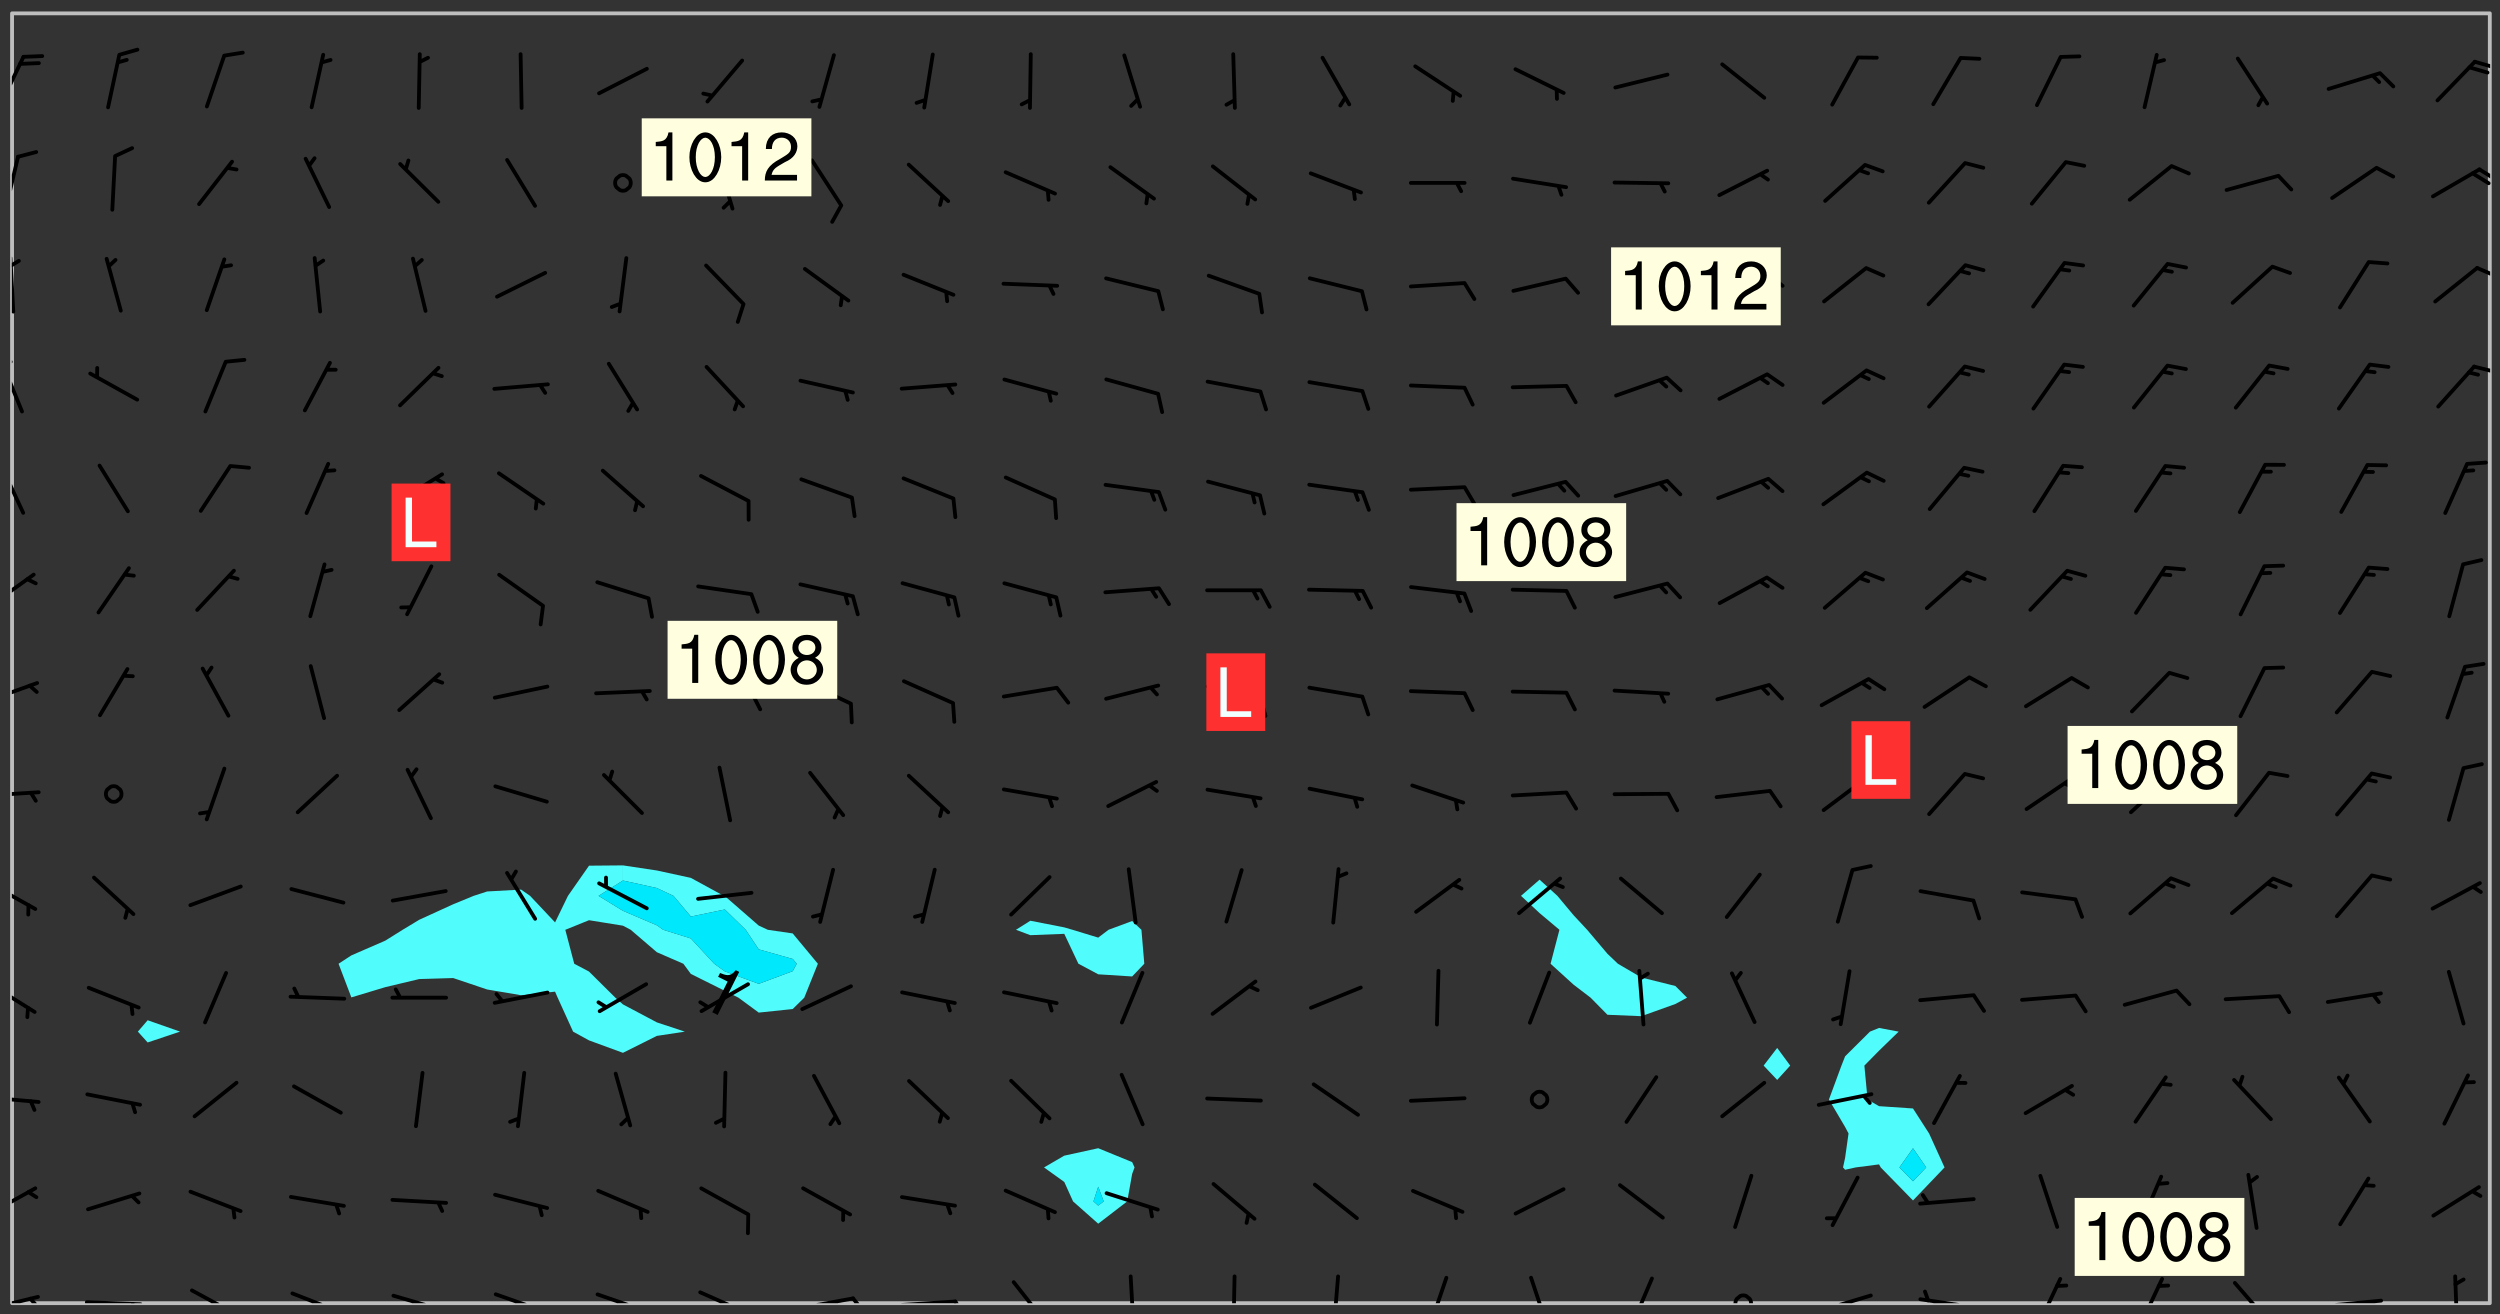 <svg xmlns="http://www.w3.org/2000/svg" role="img" xmlns:xlink="http://www.w3.org/1999/xlink" viewBox="142.45 309.95 326.84 171.84"><rect x="142.45" y="309.95" width="326.84" height="171.84" fill="#333333" stroke="none"/><defs><clipPath id="a"><path d="M144 311.672h1v168.656h-1zm0 0"/></clipPath><clipPath id="b"><path d="M144 311.672h324v168.656H144zm0 0"/></clipPath><clipPath id="c"><path d="M467 311.672h1v168.656h-1zm0 0"/></clipPath><clipPath id="d"><path d="M144 479h4v1.328h-4zm0 0"/></clipPath><clipPath id="e"><path d="M146 479h2v1.328h-2zm0 0"/></clipPath><clipPath id="f"><path d="M153 479h9v1.328h-9zm0 0"/></clipPath><clipPath id="g"><path d="M159 480h2v.328h-2zm0 0"/></clipPath><clipPath id="h"><path d="M167 478h7v2.328h-7zm0 0"/></clipPath><clipPath id="i"><path d="M180 478h8v2.328h-8zm0 0"/></clipPath><clipPath id="j"><path d="M186 480h1v.328h-1zm0 0"/></clipPath><clipPath id="k"><path d="M193 479h8v1.328h-8zm0 0"/></clipPath><clipPath id="l"><path d="M199 480h2v.328h-2zm0 0"/></clipPath><clipPath id="m"><path d="M207 478h8v2.328h-8zm0 0"/></clipPath><clipPath id="n"><path d="M220 478h8v2.328h-8zm0 0"/></clipPath><clipPath id="o"><path d="M233 478h8v2.328h-8zm0 0"/></clipPath><clipPath id="p"><path d="M246 479h9v1.328h-9zm0 0"/></clipPath><clipPath id="q"><path d="M253 479h3v1.328h-3zm0 0"/></clipPath><clipPath id="r"><path d="M260 479h8v1.328h-8zm0 0"/></clipPath><clipPath id="s"><path d="M267 479h2v1.328h-2zm0 0"/></clipPath><clipPath id="t"><path d="M274 477h6v3.328h-6zm0 0"/></clipPath><clipPath id="u"><path d="M290 476h1v4.328h-1zm0 0"/></clipPath><clipPath id="v"><path d="M303 476h2v4.328h-2zm0 0"/></clipPath><clipPath id="w"><path d="M316 476h2v4.328h-2zm0 0"/></clipPath><clipPath id="x"><path d="M329 476h3v4.328h-3zm0 0"/></clipPath><clipPath id="y"><path d="M342 476h4v4.328h-4zm0 0"/></clipPath><clipPath id="z"><path d="M355 476h4v4.328h-4zm0 0"/></clipPath><clipPath id="A"><path d="M369 479h3v1.328h-3zm0 0"/></clipPath><clipPath id="B"><path d="M380 479h8v1.328h-8zm0 0"/></clipPath><clipPath id="C"><path d="M393 479h8v1.328h-8zm0 0"/></clipPath><clipPath id="D"><path d="M393 478h2v2.328h-2zm0 0"/></clipPath><clipPath id="E"><path d="M408 476h5v4.328h-5zm0 0"/></clipPath><clipPath id="F"><path d="M421 476h5v4.328h-5zm0 0"/></clipPath><clipPath id="G"><path d="M434 477h6v3.328h-6zm0 0"/></clipPath><clipPath id="H"><path d="M446 479h8v1.328h-8zm0 0"/></clipPath><clipPath id="I"><path d="M463 476h1v4.328h-1zm0 0"/></clipPath><clipPath id="J"><path d="M144 465h4v4h-4zm0 0"/></clipPath><clipPath id="K"><path d="M144 453h4v2h-4zm0 0"/></clipPath><clipPath id="L"><path d="M144 438h4v5h-4zm0 0"/></clipPath><clipPath id="M"><path d="M144 425h4v5h-4zm0 0"/></clipPath><clipPath id="N"><path d="M144 413h4v2h-4zm0 0"/></clipPath><clipPath id="O"><path d="M144 398h4v4h-4zm0 0"/></clipPath><clipPath id="P"><path d="M144 384h4v6h-4zm0 0"/></clipPath><clipPath id="Q"><path d="M144 370h2v8h-2zm0 0"/></clipPath><clipPath id="R"><path d="M144 356h2v8h-2zm0 0"/></clipPath><clipPath id="S"><path d="M144 356h1v3h-1zm0 0"/></clipPath><clipPath id="T"><path d="M465 357h3v2h-3zm0 0"/></clipPath><clipPath id="U"><path d="M144 343h1v8h-1zm0 0"/></clipPath><clipPath id="V"><path d="M144 343h2v2h-2zm0 0"/></clipPath><clipPath id="W"><path d="M466 344h2v3h-2zm0 0"/></clipPath><clipPath id="X"><path d="M144 330h2v8h-2zm0 0"/></clipPath><clipPath id="Y"><path d="M466 331h2v3h-2zm0 0"/></clipPath><clipPath id="Z"><path d="M465 332h3v3h-3zm0 0"/></clipPath><clipPath id="aa"><path d="M144 317h2v7h-2zm0 0"/></clipPath><clipPath id="ab"><path d="M465 317h3v2h-3zm0 0"/></clipPath><g id="ac" clip-path="url(#clip1)"><path fill="#fff" fill-opacity="0" fill-rule="evenodd" d="M0 0h1000v1000H0zm0 0"/><path fill="#d3d3d3" fill-opacity="0" fill-rule="evenodd" d="M162.152 355.867l-.234.293.059.234.117.172.176.234.293.348.113.059.117-.172.059-.234.176-.176.465-.176h.699l.234.293.289.816.059.176.176.23.352.234.699.699.172.176.234.348.234.41.289.582.41.465.23.234.234.176.117.23.176.293.172 1.164v.234l.059.289.059.117.117.117.348.41.117.172.176.176.176.234.117.172.172.352.059.234.234.406.234-.059-.176.176-.059.93h-.582l-.234-.113-.348.113-.117.117-.059.293-.059.176-.117.172-.465.293-.059.234-.059.113v.645l.059.172v.41l.059.059v.406l.059.406.117.176.059.059.23.641-.059.293v.699l-.059.582v.234l-.059.23-.055.352v1.922l.055.117h.426l-.367.117-.023.352.891 1.168 1.742.539 1.34.359v.539l.09.809.535.715 1.52.27.891-.086.09 1.164.535.18 1.16-.18 2.055-.984 1.16-.363 1.879-.176 1.695-.18-.18.719-1.516.086-1.25.09-.805.27-1.074.809.27.719.535.898-.18.625-.266.809.266 1.078.625.898.805.18 1.25-.18-.266.723.098.504.055.293v.172l.059.293v.406l.176.117.352.117h.406l.293-.176.113-.117.059-.117.117-.23.059-.176.352-.465.23-.176.176-.059.176.059.059.176.117.988.055.469.059.172.117.234.176.059.816.059h.289l.117.234.059.406.059.352v1.105l.117.293.117.348.289.699.176.352.582.754.352.176.172.059.469.234.641.465.348.234.293.176.293.055.23.062.816.348.293.176.113.172.352.352.117.176.523.641v.289l.059.352v.348l.059.352.059.289.117.059.172.059h.176l.582.234.176.117.176.289.176.234.113.234.293.23.117.117v.41l.059.055.289.234.234.117.059.117.117.172.059.117.23.234.059.176.234.059.117.059-.117.113-.059.117v.117l-.117.293-.117.289v.582l.176.117.117.059.059.117.117.117.113.059.176.348.059.352.059.406v.176l-.059.176-.117.699v.172l.117.176.293.293h.406l.176.117.117.172.117.293v.234h-.527l-.23-.234h-.234l-.176.059-.059.699.059.348.117.176.176.41.117.23.289.469.176.055h.523l.234.059.758.641.059.293v.234l.059.059.23.348v.352l-.117.172v.293l.293.289.293.176.172.059.293.176.293.117.582.406.289.234.293.176.219.16.016.012.23.176.641.523.176.234.117.176.176.176.113.172v.641l.117.176.469.117.582.117.234.059.23.113.293.117.113.059.586.352.289.172.176.062.176.055.176.059.699.352.289.176.234.055.289.176.234.117.641.406.293.117.172.059.234.059.41.059.23.059.234.117.059.172-.41.176.469.059.059.293.113.234.176.055.234.059.176.059.406.117.641.234.117.172.059.234v.176l-.059.117-.059.406.234.234.117.059.348.117.641.23.176.117.289.117.176.176.234.465.582 1.105.176.176.348.176.176.117.352.117 1.047.523.234.059.465.113.293.059.465.176.758.582.234.234.348.465.176.176.289.234.816.699.293.176.289.289.293.176.293.289.695.641.176.176.293.234.289.234.469.289.641.582.348.234.234.293.348.348.352.465.934.992.348.406.117.176.234.059.113.117.645.176.23.113.234.059.293.176.23.117.934.699.406.406.234.176.406.176.234.117.816.348.348.234.234.117.293.289.23.117.758.352.352.172.23.059.293.117.234.059.871.176h.816l.469.23.172.059.875.699.465.117.293.059.176.059.23.059.469.059.348.059.352.059.406.059h.293l.172.059v.23l.176.176h.293l.348.059.352.059.699.117h.641l.465-.234.293-.176.172-.117.41-.172.289-.176.934-.465.469-.293.523-.293.465-.172.465-.176 1.051-.465.289-.117.41-.117.289-.117.527-.176 1.516-.699.582-.348.289-.059.293-.059.348-.117.875-.23.352-.117h.113l.234-.059.875-.234.234-.059h.812l.352-.059.816-.117.172-.059.352-.055.293-.059.23-.059.816-.176.176-.059h.348l.234-.059.465-.117.758-.172.234-.059h.348l.41-.117.289-.059 1.285-.059h.289l.41-.059.23-.059h.176l.875-.117h.406l.41-.117h.348l.352-.113.871-.059h1.75l1.047.289.41.117.289.117.352.117.289.117 1.051.172.289.059h.293l.293.059.172.059.41.059.172.059.117.059h.117l.117.059.352.059h.113l.41.066 1.922.395 1.926.395 1.52.449 1.695.719 2.145.805 1.605-.719 1.43-.805 1.16-1.078 1.25-.449 3.035-.719 1.875-.359 2.145-1.348 2.234-1.254 2.5-1.258 1.695-.449 1.785-.18 1.16-.27.625.539 1.34-.27.715-.988.984-1.344.445-.18.805-.359 1.875-.539 1.785-.449 1.25-.27 1.16-.09 1.699-.09 1.961-.27 1.25-.09h.539l.625-.09h.891l2.145-.18 2.41-.18 2.59-.09 1.695.18 1.609.09 1.43.359 1.16.719 1.875.988 1.16 1.527.266.715.629.09.355.898.535.539.535 1.527 1.074.359h.535l-.805.535.09 1.707.715 2.695.891.805.895.988.715 1.258 1.785.539 1.52-.18.355 1.344 1.609-.805.98-.539.27.27.316-.215.219-.145.801.449.449-.359h.355l.535-.27.539-.719.535-.27.625-.988 1.16.449.84.371 1.395.617 1.695-.18h1.605l1.785.09.18-1.707.535-1.344.805.27.492.848.402.406-.09.539v.359l.715.449.711-.27h1.43l.359.988.445 1.258.715 1.344 1.25.629 1.695.629.715-.18.18-.539.98-.09.449.359.086 1.258-.266.629-.535.18v.539l.715.984.266.539.984.988.801 1.078-.266.359-.09.898-.625 2.332-.355 2.066-.09 1.793-.18.719-.09.539v1.438l-.98 1.883-.359 1.707-.535.898-.805 1.168-.266.539 2.055 1.254.086.359-.355.539-.09-.18v.809l.09 1.438-.445.715-1.074.094-.266.715.535.898.805.719 1.16.809 1.34.27.445.359-.355.449-1.789-.09-1.25-.449-.715-.719-.625-.09-.176 3.59-.188 1.309h89.359V311.703h-55.27v49.082l.762.125 3.289.543 2.023 2.836v2.754l2.352.332 2.348.332h4.051l-1.379 4.16-2.023.707-2.023.703-.543.344-2.594 1.617-.188.117-2.023-2.078-.73-2.742-2.672-2.078-1.375-3.5-.066-.082-1.957-2.672 2.75-1.418v-49.082H294.422v91.414l.117.031.133.012.074.074.105.047.09.059.086.059.09.059.297.297.059.09.031.117.027.117.016.137-.031.117-.059.09-.059.086-.043.105-.047.102-.027.121v.145l.176.27.148.148.074.086.074.074.043.105.062.09.059.086.043.105.059.09.047.102.043.105.059.086.117.18.074.074.062.086.059.09.043.105.059.09.059.086.062.09.059.09.043.102.117.18.074.074.059.086.074.074.09.059.105.047h.148l.133-.016.133.016.102-.047.074-.074.047-.102-.016-.133v-.148l-.047-.105-.027-.117-.047-.102-.027-.121-.043-.102-.062-.09-.043-.102-.043-.105-.031-.117-.016-.133-.012-.137.086-.059.059-.086.121-.031.043.105.016.133v.117l.059.102.059.09.09.059.148.148.059.09.043.105-.012.102.086.059.105.047.086.059.09.059.074.074-.117.027-.105.047-.086.059-.074.074-.059.09-.062.086-.027.121-.047.102-.043.105-.031.117-.012.133-.016.133v.148l.027.117.047.105.043.102.059.09.074.074.09.059.074.074.09.059.059.09.043.105.047.102.117.031.133.016h.148l.117-.031.105.043.043.105.047.102.027.121L299.5 410l.027.117.031.121.027.117.105.043.102.047.133-.016.148.148.062.086.074.074.07.074.09.062.105.043.102.043.117.031.137.016.117-.031.074-.074.027-.117-.012-.133-.031-.121-.027-.117.043-.105h.117l.09.062.117.027h.148l.133.016h.148l.133.016.133-.016h.148l.133-.016.133-.012.137.012.117-.027.133-.016.191-.059-.059.176-.016.133-.027.121-.016.133-.059.086-.133.016-.105.047-.105.043-.117.031-.117.027-.266.031h-.148l-.133.016-.074.074.059.086.148.148.117.18.074.07.09.062.09.059.086.059.09.059.102.043.105.062.105.043.086.059.105.047.102.043.18.117.059.09-.043.102-.047.105.016.133.223.223.059.09.043.102.031.121.043.102.016.133.031.117.012.137.031.117.148.148.102.043.105.043.117.031.133.016.137.016h.117l.117-.031.09-.059.043-.105.047-.102.043-.105.031-.117.012-.133v-.148l-.012-.133-.016-.133-.031-.117-.043-.105-.047-.105-.043-.102-.043-.105-.016-.133.016-.133.027-.117.031-.117.027-.121.047-.102.09-.059.086-.062.074-.074.09-.059.223-.223.059-.086.074-.074.117-.18.059-.086v-.148l-.074-.074-.102-.047-.105-.043-.102-.043-.059-.09-.047-.105-.027-.117.09-.059.117-.031.102-.043.18-.117.148-.148.012-.133-.012-.105-.09-.059-.133.016h-.148l-.133.016-.133-.016-.121-.031-.086-.059-.074-.074-.059-.09-.062-.086-.117-.18-.059-.086.031-.121.086-.059.121-.031.059-.086v-.121l-.031-.117-.059-.09-.059-.086-.047-.105-.027-.117-.016-.133.059-.09.074-.074.09-.059.117-.18.074-.074.059-.086.148-.148.121-.031.133-.016.133.016.074.074.043.105.016.133-.031.117-.117.031-.133.012-.148.148-.043.105-.047.102-.027.121-.031.117v.148l.031.117.043.105.059.09.074.07.074.074.117.031.121.027.117-.027.133-.016h.117l.09.059.074.074.047.105.059.086.102.047.133.016.105.043.086.059-.012.105-.074.074-.18.117-.059.09-.09.059-.07.074-.074.074-.062.09-.027.117-.016.133.016.133-.016.133v.148l.016.133.027.117.031.121.074.074.09.059.086.059.09.059.117.031v.086l-.102.047-.09.059-.266.031-.117.027h-.148l-.105.043-.102.047-.059.09-.062.234-.012.133-.031.121-.016.133v.293l-.012.133.012.137.016.133.133.016.133.012.121.031.086.059.074.074.047.105.043.102.016.133v.445l-.016.133v.445l.031.266.027.117.016.133.031.117.086.211.031.266v.148l-.031.117-.027.117-.031.121-.027.117-.031.117-.031.121-.012.133-.016.133.09.059.117-.031.102.016.047.105-.031.266v.441l-.043.105-.047.105-.043.102-.043.105-.059.086-.031.121-.043.117-.031.117-.016.133.016.133.059.09.105.047.086.059.059.086-.012.137-.031.117-.043.102v.445l-.016.133v.148l-.031.117-.043.105-.027.117-.047.105-.043.102-.031.121-.027.117-.031.133-.031.117-.027.117-.043.105-.031.117-.031.121-.012.133-.016.133v.297l.027.117v.148l.047.398.027.117.059.09.121.031h.148l.133-.016.059.09v.117l-.059.09-.09.059-.102.043-.105.047-.09.059-.086.059-.137.016-.117-.031-.133-.016-.102.047-.062.086-.012.137-.016.133-.031.117-.027.117-.016.133-.031.121v.297l.016.133.031.117v.148l.012.133v.148l-.027.117-.047.102-.027.121-.031.117-.059.09-.074.074-.102.043-.105.047-.117.027-.121.031-.102-.047.059-.086.105-.047.027-.117.031-.117.027-.121.031-.117v-.148l.016-.133-.031-.117-.043-.105-.105.016-.074.074-.102.043-.09.062-.074.074-.043.102-.016.133-.031.117L304.25 426l-.031.117-.027.117-.031.121-.027.117-.031.117-.043.105-.09.059h-.09l-.117-.031-.031-.086.016-.137-.031-.117v-.148l-.012-.133v-.148l-.062-.234-.027-.121-.043-.102-.047-.105-.059-.086-.059-.09-.043-.105-.062-.086-.148-.148-.07-.074-.105-.047-.105-.043-.102-.043-.297-.297-.09-.074-.086-.059-.105-.043-.09-.062-.086-.059-.105-.043-.09-.059-.086-.062-.074-.07-.105-.047-.086-.059-.105-.043-.09-.062-.102-.043-.105-.043-.086-.059-.105-.047-.105-.043-.102-.047-.09-.059-.102-.043-.105-.043-.09-.062-.117-.027-.133-.016-.133.016H299.75l-.133.016-.117-.031-.09-.059-.074-.074-.09-.059-.102-.047h-.148l-.121-.027-.102-.043-.074-.074-.117-.18-.09-.059-.102-.043-.09-.062-.105-.043-.09-.059-.086-.059-.105-.047-.059-.086-.059-.09-.043-.105-.047-.102-.074-.074-.086-.059-.074-.074-.09-.059-.223-.223-.043-.105-.031-.266.105-.043h.145l.105.043.074.074.09.059.086.059.105.047.09.059.148.148.07.074.148.148.062.086.074.074.086.059.074.074.09.062.09.059.086.059.27.176.102.047.105.043.102.043.047-.074.059-.086.074-.074.07-.074.105.043.074.074.059.09.043.102.047.105.043.105.121.027.117-.027.074-.09.043-.105.059-.09.074-.074.105-.043.117-.027.133.012.09.059.148.148.059.09.043.105.047.102.043.105.043.102.105.047.105.043.133.016.086-.059.059-.09.074-.074.105-.043.117.027.105.047.102.043.105.043.102.047.18.117v.117l-.016.133.016.133.016.137.059.086.102.047.121.027.117.031h.148l.117-.031.059-.09.18-.117.059-.09.074-.074.059-.086.117-.18.18-.117.117.031.09.059.043.074-.016.133v.117l.09.059h.148l.133-.016.133-.012.266-.031.105-.043.117-.031.121-.027.074-.074.07-.074.062-.09-.016-.105-.047-.102-.102-.043-.105-.016-.117.027-.266.031h-.148l-.074-.074-.09-.059-.117-.031-.117-.027-.133-.016h-.148l-.133.016h-.297l-.105-.047-.148-.148-.043-.102-.059-.09.223-.223.086-.059.105-.043.117-.031.133-.016.133.016.137.016.102.043.133-.012.09-.062.102-.043.062-.09-.047-.102-.09-.059-.117-.031-.102-.043-.059-.09-.062-.09v-.117l.016-.133.105-.047.074-.07v-.121l-.09-.059-.031-.117.09-.059.074-.074.043-.105.059-.09.047-.102.016-.133v-.148l-.047-.105-.043-.102-.09-.059-.133-.016-.102-.043-.137-.016-.117-.031h-.445l-.133-.016-.133-.012-.133-.016-.117-.031h-.148l-.133-.016-.133-.012-.266-.031-.121-.043-.086-.059-.074-.074v-.148l.012-.133.105-.047.102-.043.133-.016h.152l.133-.016h.293l.121.031.102.043.09.059.234.062.121-.047.09-.059.102-.043.133-.016.105.043.102.047.133.012.121-.027h.145l.121-.031.117-.027.105-.047.074-.074.086-.059.148-.148.059-.086.047-.105.027-.117.016-.105-.102-.043-.09-.059-.117-.031-.105-.043-.09-.062-.074-.086-.074-.074-.102-.043-.105-.047-.102-.043-.059-.09-.047-.102-.086-.211-.062-.086-.059-.09-.074-.074-.086-.059h-.27l-.117.031-.09.059-.102.043-.133.016-.105-.016-.027-.117-.062-.09-.117-.031-.102-.043-.148-.148-.031-.117-.016-.105.074-.074.18-.117.117-.027.117-.031.137.016.102.043.105.043.102.047.105.043.117.031.133.016.117.027.133.016.105-.016.09-.059-.074-.074-.105-.043-.074-.074-.074-.09-.148-.148-.086-.059-.09-.059-.074-.074-.09-.059-.102-.047-.121-.027-.102-.047-.105-.043-.117-.031-.102-.043-.121-.031h-.148l-.117.031-.105.043-.086.062-.18.117-.086.059-.09.059-.105.047-.086.059-.105.043-.102.043-.105.047-.074.074-.059.09-.059.086-.047.105-.059.086-.074.074-.133-.012-.117-.031h-.117l-.074.074-.09.059-.074.074-.09.059-.086.059-.105.047-.102.043-.137.016-.102-.043-.148-.148-.105-.047h-.086l-.105.047-.102.043-.121.031-.117-.031-.074-.074v-.117l.031-.121.074-.07.059-.09.074-.074.117-.031.105-.043h.293l.133-.016.137-.016.102-.043.09-.059.102-.047.09-.059.133-.012.09.059.133.012.09-.059.086-.059.105-.043.09-.059.086-.062.09-.059.148-.148.059-.086.059-.09.105-.043.133-.016.117.027.121.031.059-.059.059-.09.031-.266.027-.117.105.012.133.016.102-.043.09-.059.059-.09.074-.074.059-.09.047-.102.012-.133-.012-.133-.047-.105-.148-.148-.059-.09-.059-.086-.043-.105v-.445l.016-.133v-.148l.012-.133-.059-.059-.09.059-.102-.043-.18-.117-.086-.059-.062-.09-.059-.09-.074-.074-.086-.059-.121.031-.102.012-.105.047-.086.059-.105.043-.148.148-.09.059-.086.059-.09.062-.105.043-.133.016v-.121l.105-.043.117-.031.074-.07.043-.105v-.148l-.027-.117-.148-.148-.133-.016h-.148l-.117.031-.105.043-.102.043-.09.062-.117.027-.074-.074.012-.133-.043-.102-.043-.105-.09-.059-.117.027-.121.031-.117.031-.102.043-.121.031-.102.043-.105.043-.09.059-.102.016v-.117l.016-.133-.059-.09-.074.043-.148.148-.059.09-.074.074-.047.105-.043.102-.074.074-.059.09-.074.074-.059.086-.074.074-.09.062-.074.07-.074.074-.102.016-.133.016-.105-.043v-.121l.148-.148.043-.102.059-.09.047-.102.043-.105.059-.09.031-.117.043-.102.031-.121.027-.117.047-.105.043-.102.043-.105.074-.07.09-.062.09-.059.102-.043h.297l.266-.031.105-.043-.074-.074-.117-.031-.105-.043-.09-.059-.102-.047-.09-.059-.102-.043-.105-.043-.09-.062-.086-.059-.105-.043-.102-.043-.121-.031-.117-.031-.102-.043L297.5 410.25l-.102-.043-.09-.059-.043-.105-.016-.133.102-.043.133-.016.137.016.133-.016.102-.043.059-.09.016-.105-.09-.059-.074-.074-.102-.043-.09-.059-.148-.148-.043-.105-.016-.133v-.293l-.059-.09-.09-.059-.074-.074-.043-.105-.031-.117-.059-.09-.074-.074-.117-.027-.074-.074-.09-.059-.09-.062-.086-.059-.074-.074-.059-.086-.047-.105-.086-.059-.148-.148-.195-.059-.133.016-.102.043-.074.074-.047.102-.043.105-.059.09-.059.086-.297.297-.09.059h-.086l-.062-.086-.043-.105.031-.117.059-.09.027-.117-.012-.133-.09-.062-.105.047-.117.027-.117.031-.27.176-.102.047-.117.027-.105.047-.09.059-.102.043-.059-.086-.047-.105.016-.133.047-.105.07-.074.074-.07.059-.09v-.148l-.043-.105h-.238l-.102.047-.031.117-.027.117-.031.121-.074.043-.133.016-.074-.047-.043-.102-.043-.105-.047-.102-.043-.105-.121.031-.102.043-.133.016-.117.031-.105.043-.09.059-.102.047-.121.027-.133.016-.102-.043-.059-.09-.047-.105-.043-.102-.043-.105v-.117l.059-.09.086-.059.18-.117.102-.047.105-.043.105-.059.102-.043.09-.062.102-.043.105-.059.102-.047.09-.059.105-.043.102-.043.09-.062.102-.043.137-.016.117.031.102.043.121.031.102.043.105.047.102.043.105.043.102.047.105.043.102.043.105.047.086.059.105.043.117.031.105.043.102.047.09.059.105.043.102.043.105.047.117.027.102.047.121.027h.148l.086-.059.016-.102.059-.09-.027-.117-.074-.074-.117-.18-.074-.074-.09-.074-.18-.117-.086-.059-.105-.043-.102-.047-.27-.176-.059-.09-.074-.074-.059-.09-.043-.102-.031-.117-.016-.137v-.562l-.012-.133-.016-.133-.031-.117-.016-.133-.012-.133-.031-.121-.223-.223-.059-.086-.016-.105.031-.117.133-.016v-91.414H172.992v1.453l-.059.234-.352 1.051-.172.523-.117.348-.176.41-.117.172-.234.293-.23.059h-.352l-.117.059-.23.406v.293l.117.176.23.23.117.234.641.758.293.465.176.234.23.352.234.348.641.816.176.465.172.41.117.695.176.469.117 1.398.059.465v.875l.117 1.047v4.781l-.059.465-.352 1.281-.176.523-.113.41-.352.93L172.934 336l-.234.582-.117.176-.172.348-.176.406-.352.816-.059.293-.113.293-.117.289-.059.176-.117.875-.059.406-.059.117-.059.176-.059.172-.23.527-.117.172v.234l-.117.234-.059.172-.176.586v.289l-.059.176v.293l-.059.113-.059.527v.172l-.055.234v2.621l-.176.816-.117.176-.176.234-.117.172-.113.234-.586.934-.23.289-.293.465-.176.234-.289.352-.352.699-.113.23-.176.41-.176.23-.406.527-.816.699-.293.172-.289.234-.176.117-.176.176-.523.406-.527.176-.172.176-.234.055-.641.176h-.758m12.211 31.023l-1.074.449.359.895 1.25-.715.445-.539-.98-.09"/><path fill="#d3d3d3" fill-opacity="0" fill-rule="evenodd" d="M201.508 416.598h-.895l.449.629.98.359.805-.09.445-.988-.176.09-.715-.355-.895.355m154.621 59.07l-.059-.523v-.293l.113-.293.059-.23.469-.469h.113l.117-.113.117-.059h.176l.234-.059h.348l.234.059.117.059.23.172.059.176.117.582v.293l-.117.176-.172.289-.176.176-.527.523-.23.234-.117.059h-.176l-.117-.059-.406-.293-.176-.117-.117-.059-.059-.113-.055-.117m6.641-10.957l-.059-.172v-1.109l.059-.172.176-.059.172-.059h.176l.234-.059.117.059.059.699-.059.172-.117.176-.117.059-.234.523-.113.059h-.234l-.059-.117m9.613-14.391l-.117-.176v-.699l.293-.875.117-.172.176-.352.113-.23.117-.293.352-.758.117-.23.172-.234h.176l.117-.059h.641l.117.059.234.234.172.113.352.293.117.117.113.176v.113l.117.059.117.117v.699l-.059.176v.23l-.059.176-.348 1.051-.117.23-.117.234-.117.059-.23.234-.641.289h-.875l-.41-.117-.641-.465"/><path fill="none" stroke="#bebebe" stroke-linecap="round" stroke-linejoin="round" stroke-miterlimit="10" stroke-width=".5" d="M467.957 311.695H144.027v168.625h323.93v-168.625"/><g clip-path="url(#a)"><path fill="#fff" fill-opacity="0" fill-rule="evenodd" d="M144 475.891v4.438h.004H144V311.672h.004H144v164.219"/></g><g clip-path="url(#b)"><path fill="#fff" fill-opacity="0" fill-rule="evenodd" d="M144.004 480.328V311.672h17.75v131.66l-1.281 1.488 1.281 1.418 4.238-1.418-4.238-1.488V311.672h62.137v111.414l-4.438.039-2.754 3.945-1.684 3.469-3.266-3.469-1.176-.82-4.438.246-1.766.574-2.672 1.098-4.438 2.027-2.172 1.312-2.27 1.418-4.438 1.93-1.672 1.09 1.672 4.398 4.438-1.34 4.441-1.059 4.438-.133 4.438 1.496 4.438.75 4.441-.465.344.789 2.016 4.438 2.078 1.141 4.438 1.629 4.438-2.215 3.656-.555-3.656-1.211-4.438-2.352-.988-.875-3.449-3.418-1.93-1.02-1.168-4.438 3.098-1.254 4.438.715 1.016.539 3.422 2.934 3.461 1.504.977 1.328 4.441 2.215 1.789.895 2.648 1.949 4.438-.465 1.512-1.484 1.781-4.438-3.293-3.965-3.25-.473-1.188-.551-4.438-3.863-.125-.023-4.316-2.352-4.438-.965-4.438-.668V311.672h53.262v118.652l-1.879 1.184 1.879.703 4.438-.176 1.848 3.91 2.59 1.383v22.734l-4.438.973-2.648 1.539 2.648 1.898 1.148 2.543 3.289 2.914 3.793-2.914.645-3.598.312-.844-.312-.695-4.438-1.816v-22.734l4.438.281 1.586-1.664-.375-4.438-1.211-1.148-3.094 1.148-1.344 1.023-3.355-1.023-1.082-.316-4.438-.867V311.672h66.574v113.281l-2.43 2.117 2.43 2.25 2.598 2.188-1.16 4.438 3 2.727 2.238 1.711 2.199 2.234 4.441.184 4.438-1.594 1.527-.824-1.527-1.531-4.438-1.105-3.074-1.801-1.367-1.305-2.652-3.133-1.785-1.918-2.105-2.52-2.332-2.117V311.672h31.066v135.277l-1.773 2.312 1.773 1.875 1.703-1.875-1.703-2.312V311.672h13.316v132.668l-1.188.48-3.25 3.23-.477 1.211-1.637 4.438 2.113 3.586.449.852-.449 3.18-.27 1.258.27.305 1.383-.305 3.055-.398.219.398 4.219 4.32 4.125-4.32-2.02-4.438-2.105-3.27-4.438-.301-1.5-.867-.418-4.438 1.918-1.949 2.566-2.492-2.566-.48V311.672h79.887v168.656H144.004"/></g><path fill="#50fcfc" fill-rule="evenodd" d="M161.754 446.238l-1.281-1.418 1.281-1.488 4.238 1.488-4.238 1.418m26.629-5.895l-1.672-4.398 1.672-1.09 4.438-1.93 2.27-1.418 2.172-1.312 4.438-2.027 2.672-1.098 1.766-.574 4.438-.246 1.176.82 3.266 3.469 1.684-3.469 2.754-3.945 4.438-.039v1.98l-3.191 2.004 3.191 1.957 4.438 1.898.82.582 3.617 1.133 3.055 3.305 1.387.996 4.438 1.629 4.438-1.652.523-.973-.523-.629-4.438-1.25-1.711-2.559-2.727-2.656-4.441.922L230.5 427.07l-2.172-1.02-4.438-.984v-1.98l4.438.668 4.438.965 4.316 2.352.125.023 4.438 3.863 1.188.551 3.25.473 3.293 3.965-1.781 4.438-1.512 1.484-4.438.465-2.648-1.949-1.789-.895-4.441-2.215-.977-1.328-3.461-1.504-3.422-2.934-1.016-.539-4.438-.715-3.098 1.254 1.168 4.438 1.93 1.02 3.449 3.418.988.875 4.438 2.352 3.656 1.211-3.656.555-4.438 2.215-4.438-1.629-2.078-1.141-2.016-4.438-.344-.789-4.441.465-4.438-.75-4.438-1.496-4.438.133-4.441 1.059-4.438 1.34"/><path fill="#00e8fc" fill-rule="evenodd" d="M223.891 429.027l-3.191-1.957 3.191-2.004 4.438.984 2.172 1.02 2.266 2.703 4.441-.922 2.727 2.656 1.711 2.559 4.438 1.25.523.629-.523.973-4.438 1.652-4.438-1.629-1.387-.996-3.055-3.305-3.617-1.133-.82-.582-4.438-1.898"/><path fill="#50fcfc" fill-rule="evenodd" d="M277.152 432.211l-1.879-.703 1.879-1.184 4.438.867 1.082.316 3.355 1.023 1.344-1.023 3.094-1.148 1.211 1.148.375 4.438-1.586 1.664-4.438-.281-2.59-1.383-1.848-3.91-4.438.176m4.438 32.262l-2.648-1.898 2.648-1.539 4.438-.973v5.031l-.621 1.922.621.551.719-.551-.719-1.922v-5.031l4.438 1.816.312.695-.312.844-.645 3.598-3.793 2.914-3.289-2.914-1.148-2.543"/><path fill="#00e8fc" fill-rule="evenodd" d="M286.027 467.566l-.621-.551.621-1.922.719 1.922-.719.551"/><path fill="#50fcfc" fill-rule="evenodd" d="M343.727 429.32l-2.43-2.25 2.43-2.117 2.332 2.117 2.105 2.52 1.785 1.918 2.652 3.133 1.367 1.305 3.074 1.801 4.438 1.105 1.527 1.531-1.527.824-4.438 1.594-4.441-.184-2.199-2.234-2.238-1.711-3-2.727 1.16-4.438-2.598-2.188m31.066 21.816l-1.773-1.875 1.773-2.312 1.703 2.312-1.703 1.875m8.879 6.148l-2.113-3.586 1.637-4.438.477-1.211 3.25-3.23 1.188-.48 2.566.48-2.566 2.492-1.918 1.949.418 4.438 1.5.867 4.438.301v5.199l-1.77 2.508 1.77 1.812 1.73-1.812-1.73-2.508v-5.199l2.105 3.27 2.02 4.438-4.125 4.32-4.219-4.32-.219-.398-3.055.398-1.383.305-.27-.305.27-1.258.449-3.18-.449-.852"/><path fill="#00e8fc" fill-rule="evenodd" d="M392.547 464.387l-1.77-1.812 1.77-2.508 1.73 2.508-1.73 1.812"/><g clip-path="url(#c)"><path fill="#fff" fill-opacity="0" fill-rule="evenodd" d="M467.996 480.328H468V311.672h-.004H468v168.656h-.004"/></g><path fill="#fff" fill-opacity="0" fill-rule="evenodd" d="M231.871 442.492l5.227 2.609 4.449-8.91-5.227-2.609-4.449 8.91"/><path fill-rule="evenodd" d="M238.633 436.785l.457.227-2.816 5.633-.703-.352 2.008-4.016-1.242-.621.246-.496.531.191.25.062.246.023.246-.035.246-.109.262-.199.27-.309"/><g clip-path="url(#d)"><path fill="none" stroke="#000" stroke-linecap="round" stroke-linejoin="round" stroke-miterlimit="10" stroke-width=".5" d="M147.414 479.5l-6.828 1.66"/></g><g clip-path="url(#e)"><path fill="none" stroke="#000" stroke-linecap="round" stroke-linejoin="round" stroke-miterlimit="10" stroke-width=".5" d="M146.422 479.738l.812.918"/></g><g clip-path="url(#f)"><path fill="none" stroke="#000" stroke-linecap="round" stroke-linejoin="round" stroke-miterlimit="10" stroke-width=".5" d="M160.824 480.461l-7.02-.266"/></g><g clip-path="url(#g)"><path fill="none" stroke="#000" stroke-linecap="round" stroke-linejoin="round" stroke-miterlimit="10" stroke-width=".5" d="M159.805 480.422l.535 1.105"/></g><g clip-path="url(#h)"><path fill="none" stroke="#000" stroke-linecap="round" stroke-linejoin="round" stroke-miterlimit="10" stroke-width=".5" d="M173.719 482.008l-6.176-3.355"/></g><g clip-path="url(#i)"><path fill="none" stroke="#000" stroke-linecap="round" stroke-linejoin="round" stroke-miterlimit="10" stroke-width=".5" d="M187.215 481.613l-6.539-2.57"/></g><g clip-path="url(#j)"><path fill="none" stroke="#000" stroke-linecap="round" stroke-linejoin="round" stroke-miterlimit="10" stroke-width=".5" d="M186.266 481.238l.137 1.219"/></g><g clip-path="url(#k)"><path fill="none" stroke="#000" stroke-linecap="round" stroke-linejoin="round" stroke-miterlimit="10" stroke-width=".5" d="M200.633 481.316l-6.746-1.973"/></g><g clip-path="url(#l)"><path fill="none" stroke="#000" stroke-linecap="round" stroke-linejoin="round" stroke-miterlimit="10" stroke-width=".5" d="M199.652 481.027l.246 1.203"/></g><g clip-path="url(#m)"><path fill="none" stroke="#000" stroke-linecap="round" stroke-linejoin="round" stroke-miterlimit="10" stroke-width=".5" d="M213.887 481.5l-6.625-2.34"/></g><g clip-path="url(#n)"><path fill="none" stroke="#000" stroke-linecap="round" stroke-linejoin="round" stroke-miterlimit="10" stroke-width=".5" d="M227.211 481.48l-6.641-2.305"/></g><g clip-path="url(#o)"><path fill="none" stroke="#000" stroke-linecap="round" stroke-linejoin="round" stroke-miterlimit="10" stroke-width=".5" d="M240.418 481.754l-6.426-2.852"/></g><g clip-path="url(#p)"><path fill="none" stroke="#000" stroke-linecap="round" stroke-linejoin="round" stroke-miterlimit="10" stroke-width=".5" d="M253.977 479.699l-6.914 1.262"/></g><g clip-path="url(#q)"><path fill="none" stroke="#000" stroke-linecap="round" stroke-linejoin="round" stroke-miterlimit="10" stroke-width=".5" d="M253.977 479.699l1.523 1.922"/></g><g clip-path="url(#r)"><path fill="none" stroke="#000" stroke-linecap="round" stroke-linejoin="round" stroke-miterlimit="10" stroke-width=".5" d="M267.34 480.102l-7.012.457"/></g><g clip-path="url(#s)"><path fill="none" stroke="#000" stroke-linecap="round" stroke-linejoin="round" stroke-miterlimit="10" stroke-width=".5" d="M267.34 480.102l1.293 2.086"/></g><g clip-path="url(#t)"><path fill="none" stroke="#000" stroke-linecap="round" stroke-linejoin="round" stroke-miterlimit="10" stroke-width=".5" d="M279.324 483.09l-4.348-5.52"/></g><g clip-path="url(#u)"><path fill="none" stroke="#000" stroke-linecap="round" stroke-linejoin="round" stroke-miterlimit="10" stroke-width=".5" d="M290.664 483.836l-.395-7.016"/></g><g clip-path="url(#v)"><path fill="none" stroke="#000" stroke-linecap="round" stroke-linejoin="round" stroke-miterlimit="10" stroke-width=".5" d="M303.707 483.84l.145-7.023"/></g><g clip-path="url(#w)"><path fill="none" stroke="#000" stroke-linecap="round" stroke-linejoin="round" stroke-miterlimit="10" stroke-width=".5" d="M316.805 483.832l.582-7.004"/></g><g clip-path="url(#x)"><path fill="none" stroke="#000" stroke-linecap="round" stroke-linejoin="round" stroke-miterlimit="10" stroke-width=".5" d="M329.277 483.656l2.266-6.652"/></g><g clip-path="url(#y)"><path fill="none" stroke="#000" stroke-linecap="round" stroke-linejoin="round" stroke-miterlimit="10" stroke-width=".5" d="M344.836 483.66l-2.223-6.664"/></g><g clip-path="url(#z)"><path fill="none" stroke="#000" stroke-linecap="round" stroke-linejoin="round" stroke-miterlimit="10" stroke-width=".5" d="M355.664 483.562l2.754-6.465"/></g><g clip-path="url(#A)"><path fill="none" stroke="#000" stroke-linecap="round" stroke-linejoin="round" stroke-miterlimit="10" stroke-width=".5" d="M371.379 480.328l-.02-.199-.059-.191-.094-.176-.461-.379-.191-.059-.199-.02-.199.02-.191.059-.457.379-.098.176-.059.191-.02.199.02.199.059.191.098.18.457.375.191.059.199.02.199-.02.191-.059.461-.375.094-.18.059-.191.02-.199"/></g><g clip-path="url(#B)"><path fill="none" stroke="#000" stroke-linecap="round" stroke-linejoin="round" stroke-miterlimit="10" stroke-width=".5" d="M380.305 481.34l6.73-2.02"/></g><g clip-path="url(#C)"><path fill="none" stroke="#000" stroke-linecap="round" stroke-linejoin="round" stroke-miterlimit="10" stroke-width=".5" d="M393.512 479.805l6.949 1.047"/></g><g clip-path="url(#D)"><path fill="none" stroke="#000" stroke-linecap="round" stroke-linejoin="round" stroke-miterlimit="10" stroke-width=".5" d="M394.523 479.957l-.41-1.156"/></g><g clip-path="url(#E)"><path fill="none" stroke="#000" stroke-linecap="round" stroke-linejoin="round" stroke-miterlimit="10" stroke-width=".5" d="M411.801 477.152l-3 6.355"/></g><path fill="none" stroke="#000" stroke-linecap="round" stroke-linejoin="round" stroke-miterlimit="10" stroke-width=".5" d="M411.363 478.074l1.227-.059"/><g clip-path="url(#F)"><path fill="none" stroke="#000" stroke-linecap="round" stroke-linejoin="round" stroke-miterlimit="10" stroke-width=".5" d="M425.117 477.152l-3 6.355"/></g><path fill="none" stroke="#000" stroke-linecap="round" stroke-linejoin="round" stroke-miterlimit="10" stroke-width=".5" d="M424.68 478.074l1.227-.055"/><g clip-path="url(#G)"><path fill="none" stroke="#000" stroke-linecap="round" stroke-linejoin="round" stroke-miterlimit="10" stroke-width=".5" d="M434.629 477.676l4.605 5.309"/></g><g clip-path="url(#H)"><path fill="none" stroke="#000" stroke-linecap="round" stroke-linejoin="round" stroke-miterlimit="10" stroke-width=".5" d="M453.742 479.992l-6.992.672"/></g><g clip-path="url(#I)"><path fill="none" stroke="#000" stroke-linecap="round" stroke-linejoin="round" stroke-miterlimit="10" stroke-width=".5" d="M463.43 476.816l.266 7.023"/></g><path fill="none" stroke="#000" stroke-linecap="round" stroke-linejoin="round" stroke-miterlimit="10" stroke-width=".5" d="M463.469 477.84l1.059-.617"/><g clip-path="url(#J)"><path fill="none" stroke="#000" stroke-linecap="round" stroke-linejoin="round" stroke-miterlimit="10" stroke-width=".5" d="M147.066 465.301l-6.133 3.426"/></g><path fill="none" stroke="#000" stroke-linecap="round" stroke-linejoin="round" stroke-miterlimit="10" stroke-width=".5" d="M146.176 465.801l1.031.664m13.465-.484l-6.715 2.066m5.738-1.766l.871.867m13.34 1.133l-6.555-2.535m5.602 2.168l.148 1.215m14.309-1.531l-6.93-1.168m5.922 1l.387 1.164m13.98-1.383l-7.016-.395m5.992.34l.516 1.113m13.719-.387l-6.809-1.738m5.816 1.484l.289 1.195m13.848-.434l-6.469-2.754m5.527 2.352l.105 1.223m13.988-.492l-6.145-3.41m6.145 3.41l-.047 2.457m13.359-2.453l-6.141-3.418m5.25 2.918l-.023 1.227m14.629-1.875l-6.938-1.121m5.93.957l.395 1.16m13.68-.148l-6.441-2.816m5.504 2.406l.094 1.223m14.285-1.148l-6.691-2.145m5.715 1.832l.219 1.207m13.406.305l-5.359-4.543m4.578 3.883l-.258 1.199m14.422-.617l-5.496-4.387m19.301 3.562l-6.473-2.738m5.531 2.34l.105 1.223m14.047-3.785l-6.266 3.184m19.246.531l-5.598-4.246m17.18-1.227l-2.129 6.699m12.742-.242l3.273-6.215m-2.797 5.312l-1.23.004m12.203-1.914l7.004-.59m-5.984.504l-.664-1.031m15.359-2.516l2.203 6.676m13.594-6.57l-2.758 6.465m2.355-5.523l1.223-.105m10.574-1.074l1.082 6.941m-.926-5.934l.98-.734m14.566.207l-3.691 5.98m3.152-5.109l1.227.078m13.758.176l-5.957 3.73m5.09-3.188l1.062.613"/><g clip-path="url(#K)"><path fill="none" stroke="#000" stroke-linecap="round" stroke-linejoin="round" stroke-miterlimit="10" stroke-width=".5" d="M147.5 454.02l-7-.645"/></g><path fill="none" stroke="#000" stroke-linecap="round" stroke-linejoin="round" stroke-miterlimit="10" stroke-width=".5" d="M146.48 453.926l.473 1.133m13.809-.68l-6.895-1.359m5.891 1.16l.355 1.176m13.258-3.852l-5.484 4.391m19.121-.477l-6.125-3.441m15.945 5.207l.863-6.973m12.473 6.977l.824-6.977m-.707 5.961l-1.141.445m15.699.465l-1.898-6.766m1.621 5.781l-.887.848m13.445.266l.172-7.023m-.148 6l-1.098.551m16.129.059l-3.312-6.195m2.832 5.293l-.684 1.02m15.367-.789l-5.086-4.852m4.344 4.145l-.332 1.184m14.355-.445l-5.02-4.914m4.289 4.199l-.344 1.176m13.254.316l-2.75-6.469m18.203 3.371l-7.023-.273m19.723 2.125l-5.793-3.977m19.723 1.82l-7.02.332m17.848-.164l-.02-.199-.059-.191-.098-.18-.457-.375-.191-.059-.199-.02-.199.02-.191.059-.461.375-.094.18-.059.191-.02.199.02.199.059.191.094.176.461.379.191.059.199.02.199-.02.191-.059.457-.379.098-.176.059-.191.02-.199m14.238-2.926l-3.895 5.848m12.512-.734l5.5-4.375M387.113 453l-6.887 1.398m5.887-1.195l.781.945m11.781-3.531l-3.379 6.16m2.887-5.262l1.227.016m13.918.387l-6.055 3.562m5.176-3.047l1.043.645m12.102-2.285l-3.953 5.809m3.379-4.961l1.219.133m8.285-.633l4.816 5.117m-4.113-4.375l.391-1.16m12.602.105l4.055 5.742m-3.465-4.906l.555-1.098m15.742-.023l-3.09 6.312m2.641-5.395l1.227-.039"/><g clip-path="url(#L)"><path fill="none" stroke="#000" stroke-linecap="round" stroke-linejoin="round" stroke-miterlimit="10" stroke-width=".5" d="M146.977 442.25l-5.953-3.734"/></g><path fill="none" stroke="#000" stroke-linecap="round" stroke-linejoin="round" stroke-miterlimit="10" stroke-width=".5" d="M146.109 441.707l-.086 1.223m14.559-1.254l-6.535-2.586m5.586 2.211l.137 1.219m9.484 1.098l2.754-6.465m8.426 3.102l7.023.262m-6-.227l-.535-1.102m12.824 1.195h7.027m-6.004 0l-.578-1.082m12.934 1.754l6.898-1.34m-5.895 1.145l-.77-.953m13.492 2.242l6.078-3.531m-5.195 3.016l-1.039-.645m13.469 1.152l6.082-3.516m-5.199 3.004l-1.039-.648m13.332.895l6.363-2.984m13.578 2.188l-6.891-1.391m5.887 1.188l.352 1.176m13.965-.961l-6.883-1.414m5.879 1.211l.348 1.176m9.184 1.566l2.688-6.492m14.777 1.129L300.977 442.5m4.793-3.617l1.113.52m13.469-.344l-6.508 2.648m16.668-4.836l-.203 7.023m14.684-6.789l-2.531 6.555m14.309-6.781l.543 7.008m-.465-5.988l1.039-.656m10.984-.043l2.969 6.371m-2.535-5.445l.738-.98m13.051 6.703l1.156-6.93m-.988 5.922l-1.164.391m18.387-3.172l-6.996.652m6.996-.652l1.348 2.051m11.973-2.008l-7.004.566m7.004-.566l1.32 2.066m11.879-2.715l-6.777 1.859m6.777-1.859l1.684 1.785m11.75-1.055l-7.016.402m7.016-.402l1.277 2.094m12-2.457l-6.938 1.125m5.93-.961l.742.977m11.074 2.801l-1.926-6.758"/><g clip-path="url(#M)"><path fill="none" stroke="#000" stroke-linecap="round" stroke-linejoin="round" stroke-miterlimit="10" stroke-width=".5" d="M147.062 428.789l-6.125-3.441"/></g><path fill="none" stroke="#000" stroke-linecap="round" stroke-linejoin="round" stroke-miterlimit="10" stroke-width=".5" d="M146.172 428.289l-.027 1.227m13.75-.062l-5.16-4.77m4.41 4.074l-.312 1.188m15.094-4.098l-6.59 2.441m13.211-2.109l6.797 1.777m6.457-.266l6.918-1.246m8.02-2.371l3.672 5.992m-3.137-5.121l.625-1.059m10.879 1.551l6.227 3.262m-5.32-2.785l-.008-1.23m12.039 2.777l6.98-.785m8.977 3.801l1.695-6.816m-1.449 5.824l-1.188.301m14.289.699l1.633-6.832m-1.398 5.84l-1.188.309m12.57-.281l5.031-4.902m10.344-1.031l.91 6.965m11.859-.113l2-6.738m12.664-.129l-.695 6.996m.594-5.977l1.133-.465m14.758.852l-5.648 4.184m4.828-3.574l1.105.527m12.895-1.309l-5.375 4.527m4.59-3.871l1.141.457m12.957 3.414l-5.371-4.527m18.16-.508l-4.32 5.543m16.434-6.152l-1.914 6.762m1.914-6.762l2.398-.516m13.418 4.512l-6.918-1.23m6.918 1.23l.754 2.336m12.586-2.496l-6.969-.91m6.969.91l.863 2.297m11.625-5.047l-5.316 4.594m5.316-4.594l2.289.883m-3.062-.215l1.145.441m12.977-1.074l-5.379 4.52m5.379-4.52l2.277.918m-3.059-.262l1.137.461m12.559-1.523l-4.578 5.332m4.578-5.332l2.395.539m11.727.461l-6.188 3.332m5.285-2.848l1.023.68"/><g clip-path="url(#N)"><path fill="none" stroke="#000" stroke-linecap="round" stroke-linejoin="round" stroke-miterlimit="10" stroke-width=".5" d="M147.508 413.527l-7.016.449"/></g><path fill="none" stroke="#000" stroke-linecap="round" stroke-linejoin="round" stroke-miterlimit="10" stroke-width=".5" d="M146.484 413.594l.645 1.043m11.207-.883l-.02-.199-.059-.191-.094-.18-.457-.375-.191-.059-.199-.02-.199.02-.195.059-.457.375-.094.18-.059.191-.02.199.02.199.059.191.094.176.457.379.195.059.199.02.199-.02.191-.059.457-.379.094-.176.059-.191.02-.199m11.141 3.316l2.309-6.637m-1.973 5.672l-1.215.188m12.773-.148l5.148-4.781m9.215-.773l3.051 6.328m-2.605-5.41l.723-.988m10.305 2.23l6.734 2.008m7.465-3.488l4.969 4.969m-4.246-4.246l.359-1.172m15.418 6.375l-1.398-6.887m16.18 6.211l-4.332-5.531m3.699 4.727l-.496 1.121m14.852-.691l-5.148-4.781m4.398 4.086l-.312 1.184m15.266-2.277l-6.926-1.203m5.918 1.027l.383 1.168m13.617-3.172l-6.277 3.156m5.363-2.699l1 .711m13.559.977l-6.938-1.137m5.926.973l.395 1.164m13.906-.867l-6.887-1.398m5.887 1.195l.348 1.176m13.855-.551l-6.66-2.242m5.691 1.914l.199 1.211m14.262-2.199l-7.016.387m7.016-.387l1.27 2.102m12.051-1.934l-7.027.051m7.027-.051l1.168 2.16m12.125-2.543l-6.98.816m6.98-.816l1.395 2.02m11.242-3.715l-5.625 4.211m5.625-4.211l2.219 1.043m10.617-1.562l-4.668 5.25m4.668-5.25l2.387.578m11.504.074l-5.82 3.941m5.82-3.941l2.168 1.148m-3.016-.574l1.086.574m12.75-1.559l-5.164 4.766m5.164-4.766l2.316.812m10.574-1.203l-4.316 5.547m4.316-5.547l2.418.422m11.008-.332l-4.539 5.363m4.539-5.363l2.398.523m-3.059.258l1.199.262m11.461-1.742l-1.91 6.762m1.91-6.762l2.398-.52"/><g clip-path="url(#O)"><path fill="none" stroke="#000" stroke-linecap="round" stroke-linejoin="round" stroke-miterlimit="10" stroke-width=".5" d="M147.305 399.246l-6.609 2.387"/></g><path fill="none" stroke="#000" stroke-linecap="round" stroke-linejoin="round" stroke-miterlimit="10" stroke-width=".5" d="M146.344 399.594l.91.82m11.855-2.996l-3.59 6.039m3.07-5.16l1.223.059m9.129-1l3.375 6.164m-2.883-5.266l.672-1.027m14.715 6.613l-1.75-6.805m16.805 1.059l-5.23 4.691m4.473-4.008l1.148.422m6.871 1.965l6.875-1.453m13.391.578l-7.023.301m6-.258L227 401.391m13.719-.898l-7.027-.109m7.027.109l1.117 2.188m11.859-.738l-6.352-3.008m6.352 3.008l.113 2.453m13.238-2.527l-6.422-2.859m6.422 2.859l.168 2.449m13.402-4.453l-6.934 1.148m6.934-1.148l1.492 1.949m11.762-2.238l-6.812 1.727m5.82-1.473l.824.906m13.512.445l-6.867-1.48m6.867 1.48l.672 2.359m12.672-2.516l-6.926-1.172m6.926 1.172l.777 2.328m12.586-2.777l-7.023-.27m7.023.27l1.066 2.207m12.25-2.273l-7.023-.141m7.023.141l1.109 2.191m12.199-2.059l-7.012-.406m5.992.348l.512 1.117M373.742 399.5l-6.773 1.879m6.773-1.879l1.688 1.777m-2.672-1.504l.844.887m13.137-1.934l-6.137 3.422m6.137-3.422l2.062 1.332m-2.953-.832l1.031.664M399.918 398.5l-5.863 3.875m5.863-3.875l2.156 1.172m11.215-1.082l-5.977 3.695m5.977-3.695l2.121 1.238m10.652-1.914l-4.891 5.047m4.891-5.047l2.355.68m10.078-1.301l-3.129 6.293m3.129-6.293l2.449-.07m11.602.562l-4.602 5.309m4.602-5.309l2.395.547m9.773-1.211l-2.309 6.637m2.309-6.637l2.426-.379m-2.762 1.344l1.215-.188"/><g clip-path="url(#P)"><path fill="none" stroke="#000" stroke-linecap="round" stroke-linejoin="round" stroke-miterlimit="10" stroke-width=".5" d="M146.855 385.074l-5.711 4.098"/></g><path fill="none" stroke="#000" stroke-linecap="round" stroke-linejoin="round" stroke-miterlimit="10" stroke-width=".5" d="M146.023 385.672l1.102.543m12.18-1.984l-3.98 5.789m3.402-4.949l1.219.141m13.086-.652l-4.801 5.129m4.102-4.383l1.184.32m11.359-1.891l-1.859 6.777m1.59-5.789l1.195-.27m9.871 5.805l3.176-6.27m-2.715 5.355l-1.227.027m18.535-.219l-5.734-4.059m5.734 4.059l-.309 2.434m14.109-3.41l-6.703-2.105m6.703 2.105l.449 2.414m12.992-2.961l-6.957-1.012m6.957 1.012l.828 2.309m12.438-2.039l-6.855-1.551m6.855 1.551l.645 2.367m-1.645-2.594l.324 1.184m13.949-.805l-6.777-1.855m6.777 1.855l.539 2.395m-1.523-2.664l.27 1.199m14.035-.938l-6.785-1.836m6.785 1.836l.547 2.391m-1.535-2.66l.273 1.195m14.141-2.109l-7.008.527m7.008-.527l1.312 2.074m-2.332-1.996l.656 1.035m13.688-.848h-7.027m7.027 0l1.152 2.164m-2.172-2.164l.574 1.082m13.762-1.004l-7.027-.16m7.027.16l1.102 2.191m-2.125-2.215l.551 1.098m13.762-.734l-6.977-.84m6.977.84l.887 2.289m-1.902-2.41l.445 1.145m13.91-1.359l-7.023-.164m7.023.164l1.102 2.191m12.102-3.156l-6.801 1.762m6.801-1.762l1.66 1.809M359.453 386.5l.828.902m13.164-1.953l-6.176 3.348m6.176-3.348l2.043 1.355m-2.941-.867l1.023.676m12.762-1.785l-5.32 4.59m5.32-4.59l2.285.887m-3.062-.219l1.145.441m12.914-1.148l-5.254 4.668m5.254-4.668l2.301.855m-3.066-.176l1.152.43m12.715-1.328l-4.828 5.105m4.828-5.105l2.367.652m-3.07.09l1.184.328m12.332-1.465l-3.824 5.895m3.824-5.895l2.445.211m-3 .645l1.223.109m12.293-1.168l-3.113 6.301m3.113-6.301l2.453-.074m-2.906.992l1.227-.039m12.867-.695l-3.766 5.934m3.766-5.934l2.445.188m-2.992.676l1.223.094m11.66-1.387l-1.809 6.793m1.809-6.793l2.391-.555"/><g clip-path="url(#Q)"><path fill="none" stroke="#000" stroke-linecap="round" stroke-linejoin="round" stroke-miterlimit="10" stroke-width=".5" d="M142.52 370.621l2.961 6.375"/></g><path fill="none" stroke="#000" stroke-linecap="round" stroke-linejoin="round" stroke-miterlimit="10" stroke-width=".5" d="M155.465 370.82l3.703 5.973m13.395-5.918l-3.863 5.867m3.863-5.867l2.441.227m10.359-.508l-2.836 6.43m2.422-5.496l1.223-.09m14.074.52l-5.973 3.703m5.105-3.164l1.059.617m13.039 2.68l-5.801-3.969m4.957 3.391l-.137 1.219m14.027-.297l-5.266-4.656m4.5 3.977l-.285 1.195m14.844-1.207l-6.219-3.273m6.219 3.273l.008 2.453M253.828 375l-6.613-2.383M253.828 375l.348 2.426m12.918-2.301l-6.516-2.633m6.516 2.633l.258 2.438m13.008-2.32l-6.418-2.867m6.418 2.867l.168 2.445m13.422-3.406l-6.965-.945m6.965.945l.848 2.301m-1.863-2.438l.426 1.148m13.82-.59l-6.797-1.789m6.797 1.789l.562 2.387m-1.551-2.648l.281 1.195m14.102-1.336l-6.957-.984m6.957.984l.836 2.305m-1.848-2.449l.418 1.152m13.941-1.664l-7.02.328m7.02-.328l1.25 2.109m11.957-2.812l-6.809 1.734m6.809-1.734l1.652 1.812m-2.641-1.562l.824.91m13.449-1.281l-6.746 1.977m6.746-1.977l1.715 1.758m-2.695-1.469l.855.875m13.348-1.434l-6.562 2.516m6.562-2.516l1.852 1.609m-2.805-1.242l.926.805m12.902-1.984l-5.68 4.141m5.68-4.141l2.207 1.074m-3.035-.473l1.105.535m12.449-1.766l-4.504 5.395m4.504-5.395l2.402.508m-3.059.277l1.203.254m12.402-1.305l-3.77 5.93m3.77-5.93l2.445.188m-2.996.676l1.223.094m12.688-.93l-3.859 5.875m3.859-5.875l2.441.23m-3.004.625l1.223.113m12.387-1.129l-3.324 6.191m3.324-6.191l2.453.012m-2.938.891l1.227.004m12.617-.879l-3.414 6.141m3.414-6.141l2.453.047m-2.949.848l1.227.023m12.305-1.059l-2.855 6.422m2.855-6.422l2.449-.172m-2.863 1.105l1.223-.086"/><g clip-path="url(#R)"><path fill="none" stroke="#000" stroke-linecap="round" stroke-linejoin="round" stroke-miterlimit="10" stroke-width=".5" d="M142.672 357.242l2.656 6.504"/></g><g clip-path="url(#S)"><path fill="none" stroke="#000" stroke-linecap="round" stroke-linejoin="round" stroke-miterlimit="10" stroke-width=".5" d="M143.059 358.188l.785-.941"/></g><path fill="none" stroke="#000" stroke-linecap="round" stroke-linejoin="round" stroke-miterlimit="10" stroke-width=".5" d="M154.246 358.785l6.141 3.414m-5.25-2.918l.023-1.227m16.801-.812l-2.66 6.504m2.66-6.504l2.441-.246m11.184.391l-3.281 6.215m2.805-5.312l1.227-.004m13.438-.246l-5.027 4.906m4.297-4.191l1.168.371m13.867 1.07l-7.004.594m5.984-.508l.664 1.031m12.02 2.168l-3.703-5.973m3.164 5.102l-.617 1.062m15.008-.602l-4.777-5.152m4.082 4.402l-.402 1.156m15.453-2.211l-6.855-1.547m5.855 1.324l.324 1.184m14.066-2.008l-7.008.547m5.988-.465l.656 1.035m13.566.078l-6.781-1.844m5.793 1.578l.27 1.195m14.027-.91l-6.77-1.879m6.77 1.879l.531 2.395m12.852-2.688l-6.906-1.297m6.906 1.297l.734 2.34m12.59-2.402l-6.926-1.168m6.926 1.168l.777 2.328m12.586-2.766l-7.02-.293m7.02.293l1.059 2.211m12.258-2.449l-7.023.18m7.023-.18l1.207 2.137m11.91-3.215l-6.629 2.34m6.629-2.34l1.805 1.66m-2.77-1.32l.902.828m13.188-1.609l-6.246 3.219m6.246-3.219l2.016 1.398m-2.926-.93l1.008.699m12.895-1.676l-5.605 4.238m5.605-4.238l2.227 1.031m-3.039-.414l1.109.516m12.551-1.641l-4.672 5.25m4.672-5.25l2.387.582m-3.066.184l1.195.289m12.48-1.305l-4.031 5.754m4.031-5.754l2.438.301m-3.023.535l1.219.148m12.863-.852l-4.391 5.488m4.391-5.488l2.41.453m-3.051.344l1.207.227m12.734-1.035L434.75 363.246m4.363-5.508l2.414.441m-3.051.359l1.207.223m12.586-1.145l-4.043 5.75m4.043-5.75l2.434.305m-3.023.535l1.219.152m13.012-.73l-4.699 5.227"/><g clip-path="url(#T)"><path fill="none" stroke="#000" stroke-linecap="round" stroke-linejoin="round" stroke-miterlimit="10" stroke-width=".5" d="M465.91 357.879l2.383.594"/></g><path fill="none" stroke="#000" stroke-linecap="round" stroke-linejoin="round" stroke-miterlimit="10" stroke-width=".5" d="M465.227 358.641l1.191.297"/><g clip-path="url(#U)"><path fill="none" stroke="#000" stroke-linecap="round" stroke-linejoin="round" stroke-miterlimit="10" stroke-width=".5" d="M143.812 343.668l.375 7.02"/></g><g clip-path="url(#V)"><path fill="none" stroke="#000" stroke-linecap="round" stroke-linejoin="round" stroke-miterlimit="10" stroke-width=".5" d="M143.867 344.691l1.051-.633"/></g><path fill="none" stroke="#000" stroke-linecap="round" stroke-linejoin="round" stroke-miterlimit="10" stroke-width=".5" d="M156.391 343.789l1.852 6.777m-1.582-5.793l.891-.84m14.227-.074L169.48 350.5m1.965-5.676l1.211-.191m10.93-.949l.719 6.988m-.613-5.973l1.016-.684m11.73-.254l1.645 6.832m-1.406-5.836l.918-.816m16.129 1.68l-6.297 3.117m16.023 1.926l.883-6.973m-.754 5.957l-1.148.438m17.223-.387l-4.895-5.039m4.895 5.039l-.75 2.336m14.457-2.789l-5.68-4.137m4.855 3.535l-.172 1.215m14.734-1.371l-6.523-2.621m5.574 2.238l.129 1.223m14.383-2.016l-7.02-.27m6 .23l.535 1.105m13.703-.363l-6.824-1.672m6.824 1.672l.602 2.375m12.605-2.027l-6.613-2.371m6.613 2.371l.355 2.43m13.062-2.77l-6.816-1.691m6.816 1.691l.598 2.383m12.816-3.449l-7.012.445m7.012-.445l1.285 2.086m11.945-2.664l-6.844 1.598m6.844-1.598l1.613 1.848m11.77-1.469l-6.977.84m6.977-.84l1.402 2.012m11.648-2.984l-6.449 2.789m6.449-2.789L375.5 347.316m10.926-2.32l-5.508 4.363m5.508-4.363l2.246.98m10.727-1.355l-4.824 5.113m4.824-5.113l2.367.652m-3.07.094l1.184.324m12.477-1.363l-4.105 5.703m4.105-5.703l2.43.328m-3.027.5l1.215.164m12.859-.867l-4.434 5.453m4.434-5.453l2.41.473m-3.055.32l1.203.234m13.141-.668l-5.199 4.73m5.199-4.73l2.309.828m10.285-1.43l-3.758 5.938m3.758-5.938l2.445.184m11.734.59l-5.488 4.387"/><g clip-path="url(#W)"><path fill="none" stroke="#000" stroke-linecap="round" stroke-linejoin="round" stroke-miterlimit="10" stroke-width=".5" d="M466.305 344.984l2.254.973"/></g><g clip-path="url(#X)"><path fill="none" stroke="#000" stroke-linecap="round" stroke-linejoin="round" stroke-miterlimit="10" stroke-width=".5" d="M144.809 330.445l-1.617 6.836"/></g><path fill="none" stroke="#000" stroke-linecap="round" stroke-linejoin="round" stroke-miterlimit="10" stroke-width=".5" d="M144.809 330.445l2.375-.621m10.316.531l-.367 7.016m.367-7.016l2.223-1.039m13.066 1.773l-4.316 5.547m3.688-4.738l1.211.211m9.035-1.406l3.078 6.316m-2.633-5.395l.723-.992m11.191.758l4.988 4.945m-4.262-4.227l.352-1.176m12.902-.07l3.656 6m12.512-3l-.02-.199-.059-.191-.094-.176-.461-.379-.191-.059-.199-.02-.199.02-.191.059-.461.379-.094.176-.059.191-.02.199.02.199.059.191.094.176.461.379.191.059.199.02.199-.02.191-.059.461-.379.094-.176.059-.191.02-.199m13.301 3.363l-2.02-6.73m1.727 5.754l-.871.863m15.383-.305l-3.828-5.891m3.828 5.891l-1.188 2.148m15.168-2.711l-5.16-4.77m4.41 4.078l-.312 1.188m15.023-1.484l-6.449-2.789m5.512 2.383l.098 1.223m13.781-.156l-5.699-4.109m4.871 3.512l-.168 1.215m14.23-.512l-5.539-4.324m4.734 3.695l-.215 1.211m14.848-1.492l-6.566-2.5m5.613 2.137l.152 1.219m14.348-2.105h-7.027m6.004 0l.574 1.082m13.719-.527l-6.938-1.109m5.93.945l.398 1.16m13.969-1.5l-7.027-.102m6.004.086l.562 1.094m13.391-2.727l-6.258 3.195m5.348-2.73l1.008.699m12.699-1.918l-5.219 4.703m5.219-4.703l2.305.84m-3.062-.156l1.152.418m12.684-1.344l-4.746 5.184m4.746-5.184l2.375.613m10.793-.738l-4.449 5.438m4.449-5.438l2.406.48m11.422.035l-5.477 4.402m5.477-4.402l2.254.969m11.711.309l-6.777 1.852m6.777-1.852l1.684 1.785m11.148-2.832l-5.812 3.945m5.812-3.945l2.172 1.145m11.277-.938l-6.078 3.527"/><g clip-path="url(#Y)"><path fill="none" stroke="#000" stroke-linecap="round" stroke-linejoin="round" stroke-miterlimit="10" stroke-width=".5" d="M466.602 332.098l2.082 1.297"/></g><g clip-path="url(#Z)"><path fill="none" stroke="#000" stroke-linecap="round" stroke-linejoin="round" stroke-miterlimit="10" stroke-width=".5" d="M465.715 332.613l2.086 1.293"/></g><g clip-path="url(#aa)"><path fill="none" stroke="#000" stroke-linecap="round" stroke-linejoin="round" stroke-miterlimit="10" stroke-width=".5" d="M145.52 317.379l-3.039 6.336"/></g><path fill="none" stroke="#000" stroke-linecap="round" stroke-linejoin="round" stroke-miterlimit="10" stroke-width=".5" d="M145.52 317.379l2.453-.098m-2.895 1.02l2.453-.098m10.52-1.09l-1.473 6.871m1.473-6.871l2.363-.672m-2.574 1.672l1.18-.336m12.746-.555l-2.27 6.648m2.27-6.648l2.422-.391m10.516.285l-1.516 6.859m1.297-5.859l1.18-.328m11.664-.754l-.137 7.027m.117-6.004l1.094-.555m12.242 6.559l-.137-7.027m10.258 5.117l6.25-3.207m7.918 4.281l4.543-5.359m-3.883 4.582l-1.199-.262m15.18 1.742l1.895-6.766m-1.621 5.781l-1.199.266m14.629.805l1.117-6.938m-.953 5.93l-1.164.395m14.82.66l.109-7.027m-.094 6.004l-1.094.559m15.48.309l-2.07-6.715m1.77 5.738l-.867.867m13.555.262l-.211-7.023m.18 6.004l-1.066.605m16.051-.047L315.352 317.5m2.98 5.211l-.652 1.039m15.668-1.273l-5.875-3.859m5.02 3.297l-.113 1.223m14.5-1.035l-6.305-3.105m5.387 2.652L346 322.875m14.453-3.172l-6.824 1.688m19.477 1.344l-5.5-4.375m17.754-.895l-3.375 6.164m3.375-6.164l2.453.031m10.965.027l-3.582 6.047m3.582-6.047l2.449.113m10.629-.242l-3.105 6.305m3.105-6.305l2.449-.074m10.109-.195l-1.594 6.844m1.363-5.848l1.184-.316m13.484 5.688l-3.84-5.887m3.281 5.027l-.594 1.074m15.906-4.191l-6.719 2.062m6.719-2.062l1.738 1.734m-2.715-1.434l.867.867m12.508-2.66l-4.887 5.051"/><g clip-path="url(#ab)"><path fill="none" stroke="#000" stroke-linecap="round" stroke-linejoin="round" stroke-miterlimit="10" stroke-width=".5" d="M466.004 318.023l2.359.68"/></g><path fill="none" stroke="#000" stroke-linecap="round" stroke-linejoin="round" stroke-miterlimit="10" stroke-width=".5" d="M465.293 318.758l2.359.68"/><path fill="#ff3030" fill-rule="evenodd" d="M384.496 414.387h7.691v-10.145h-7.691v10.145"/><path fill="azure" fill-rule="evenodd" d="M386.328 406.074h.832v5.742h3.195v.738h-4.027v-6.48"/><path fill="#ff3030" fill-rule="evenodd" d="M300.164 405.512h7.695v-10.145h-7.695v10.145"/><path fill="azure" fill-rule="evenodd" d="M302 397.199h.832v5.738h3.195v.742H302v-6.48"/><path fill="#ff3030" fill-rule="evenodd" d="M193.645 383.32h7.695v-10.148h-7.695v10.148"/><path fill="azure" fill-rule="evenodd" d="M195.477 375.008h.836v5.738h3.191v.742h-4.027v-6.48"/><path fill="#ffffe0" fill-rule="evenodd" d="M332.867 385.922h22.18v-10.191h-22.18v10.191"/><path fill-rule="evenodd" d="M336.367 377.562h.508v6.297h-.785v-4.488h-1.391v-.559l.562-.062.25-.055.23-.09.203-.141.176-.211.141-.293.105-.398m4.812 0l.23.02.219.059.207.09.195.117.188.152.168.176.305.418.242.492.18.547.113.582.035.59-.035.594-.113.582-.18.555-.242.504-.305.426-.168.18-.188.152-.195.125-.207.094-.219.055-.23.02-.23-.02-.219-.055-.207-.094-.195-.125-.184-.152-.172-.18-.301-.426-.246-.504-.18-.555-.109-.582-.039-.594h.832l.031.562.082.508.125.441.16.375.191.301.211.219.223.137.227.047.227-.047.223-.137.211-.219.191-.301.16-.375.129-.441.082-.508.027-.562-.027-.562-.082-.5-.129-.434-.16-.367-.191-.293-.211-.215-.223-.129-.227-.047-.227.047-.223.129-.211.215-.191.293-.16.367-.125.434-.082.5-.031.562h-.832l.039-.59.109-.582.18-.547.246-.492.301-.418.172-.176.184-.152.195-.117.207-.09.219-.059.23-.02m4.953 0l.23.02.219.059.207.09.195.117.184.152.172.176.305.418.242.492.18.547.109.582.039.59-.039.594-.109.582-.18.555-.242.504-.305.426-.172.18-.184.152-.195.125-.207.094-.219.055-.23.02-.23-.02-.219-.055-.207-.094-.195-.125-.184-.152-.172-.18-.305-.426-.242-.504-.18-.555-.109-.582-.039-.594h.832l.031.562.078.508.129.441.16.375.191.301.211.219.223.137.227.047.227-.047.223-.137.211-.219.191-.301.16-.375.129-.441.082-.508.027-.562-.027-.562-.082-.5-.129-.434-.16-.367-.191-.293-.211-.215-.223-.129-.227-.047-.227.047-.223.129-.211.215-.191.293-.16.367-.129.434-.078.5-.031.562h-.832l.039-.59.109-.582.18-.547.242-.492.305-.418.172-.176.184-.152.195-.117.207-.09.219-.059.23-.02m4.953 0l.387.031.359.082.32.137.281.188.23.234.172.285.109.332.039.379-.023.273-.055.234-.09.203-.109.168-.129.145-.141.121-.289.199.234.117.207.148.184.172.152.191.121.215.094.23.055.242.02.258-.035.309-.102.324-.172.328-.242.305-.305.27-.375.215-.211.082-.23.059-.242.039-.262.012-.258-.012-.242-.039-.227-.059-.203-.082-.359-.215-.289-.27-.223-.305-.16-.328-.09-.324-.031-.309h.832l.027.25.078.238.121.211.16.184.195.152.219.113.242.074.254.023.254-.023.242-.074.219-.113.191-.152.164-.184.121-.211.078-.238.027-.25-.027-.254-.078-.234-.121-.215-.164-.184-.191-.152-.219-.113-.242-.074-.254-.023-.254.023-.242.074-.219.113-.195.152-.16.184-.121.215-.078.234-.027.254h-.832l.02-.254.055-.242.09-.223.125-.207.152-.191.184-.172.207-.152.23-.133-.285-.199-.141-.121-.129-.145-.109-.168-.09-.203-.059-.234-.02-.273h.789l.02.215.066.191.105.164.137.141.164.113.188.082.207.051.223.016.219-.016.207-.051.191-.082.164-.113.137-.141.102-.164.066-.191.023-.215-.023-.215-.066-.191-.102-.164-.137-.141-.164-.113-.191-.082-.207-.047-.219-.02-.223.02-.207.047-.188.082-.164.113-.137.141-.105.164-.066.191-.02.215h-.789l.039-.379.109-.332.172-.285.23-.234.277-.188.324-.137.359-.082.387-.031"/><path fill="#ffffe0" fill-rule="evenodd" d="M412.758 415.047h22.18v-10.191h-22.18v10.191"/><path fill-rule="evenodd" d="M416.258 406.688h.508v6.293h-.785v-4.488h-1.391v-.555l.562-.066.25-.055.23-.086.203-.145.172-.207.145-.297.105-.395m4.812 0l.23.02.219.055.207.09.195.121.188.148.168.176.305.422.242.492.18.547.113.578.035.59-.035.594-.113.586-.18.555-.242.5-.305.43-.168.18-.188.152-.195.125-.207.09-.219.059-.23.02-.23-.02-.219-.059-.207-.09-.195-.125-.184-.152-.172-.18-.301-.43-.246-.5-.18-.555-.109-.586-.039-.594h.832l.031.566.082.504.125.441.16.375.191.301.211.223.223.137.227.047.227-.047.223-.137.211-.223.191-.301.16-.375.129-.441.082-.504.027-.566-.027-.559-.082-.5-.129-.438-.16-.367-.191-.289-.211-.215-.223-.133-.227-.043-.227.043-.223.133-.211.215-.191.289-.16.367-.125.438-.082.5-.031.559h-.832l.039-.59.109-.578.18-.547.246-.492.301-.422.172-.176.184-.148.195-.121.207-.09.219-.055.23-.02m4.953 0l.23.02.219.055.207.09.195.121.184.148.172.176.305.422.242.492.18.547.109.578.039.59-.039.594-.109.586-.18.555-.242.5-.305.43-.172.18-.184.152-.195.125-.207.09-.219.059-.23.02-.23-.02-.219-.059-.207-.09-.195-.125-.184-.152-.172-.18-.305-.43-.242-.5-.18-.555-.109-.586-.039-.594h.832l.027.566.082.504.129.441.16.375.191.301.211.223.223.137.227.047.227-.047.223-.137.211-.223.191-.301.16-.375.129-.441.078-.504.031-.566-.031-.559-.078-.5-.129-.438-.16-.367-.191-.289-.211-.215-.223-.133-.227-.043-.227.043-.223.133-.211.215-.191.289-.16.367-.129.438-.082.5-.027.559h-.832l.039-.59.109-.578.18-.547.242-.492.305-.422.172-.176.184-.148.195-.121.207-.09.219-.055.23-.02m4.953 0l.387.027.359.082.32.137.281.188.23.238.172.285.109.332.039.379-.023.273-.055.234-.09.199-.109.172-.129.145-.141.121-.289.195.234.121.207.145.184.172.152.195.121.211.094.23.055.246.02.254-.035.309-.102.328-.172.324-.242.305-.305.27-.375.215-.211.082-.23.062-.242.035-.262.016-.262-.016-.238-.035-.227-.062-.203-.082-.359-.215-.289-.27-.223-.305-.16-.324-.09-.328-.031-.309h.832l.027.254.078.234.121.211.16.188.195.152.219.113.242.074.254.023.254-.023.242-.074.219-.113.191-.152.164-.188.121-.211.078-.234.027-.254-.027-.254-.078-.234-.121-.211-.164-.188-.191-.152-.219-.113-.242-.07-.254-.027-.254.027-.242.07-.219.113-.195.152-.16.188-.121.211-.078.234-.027.254h-.832l.02-.254.055-.238.09-.227.125-.207.152-.191.184-.172.207-.152.23-.133-.285-.195-.141-.121-.129-.145-.109-.172-.09-.199-.059-.234-.02-.273h.785l.023.211.066.191.105.168.137.141.164.109.188.082.207.051.223.016.219-.016.207-.051.191-.082.164-.109.137-.141.102-.168.066-.191.023-.211-.023-.215-.066-.191-.102-.168-.137-.141-.164-.109-.191-.082-.207-.051-.219-.016-.223.016-.207.051-.188.082-.164.109-.137.141-.105.168-.066.191-.023.215h-.785l.039-.379.109-.332.172-.285.23-.238.277-.188.324-.137.359-.082.387-.027"/><path fill="#ffffe0" fill-rule="evenodd" d="M413.688 476.758h22.18V466.562H413.688v10.195"/><path fill-rule="evenodd" d="M417.188 468.398h.508v6.293h-.785v-4.488h-1.391v-.555l.559-.066.254-.055.23-.09.203-.141.172-.211.145-.293.105-.395m4.812 0l.23.02.219.055.207.09.195.121.184.148.172.176.305.418.242.496.18.547.109.578.039.59-.039.594-.109.586-.18.551-.242.504-.305.426-.172.18-.184.156-.195.121-.207.094-.219.055-.23.02-.23-.02-.219-.055-.207-.094-.195-.121-.184-.156-.172-.18-.305-.426-.242-.504-.18-.551-.109-.586-.039-.594h.832l.027.562.082.508.129.441.16.375.191.301.211.223.223.137.227.047.227-.047.223-.137.211-.223.191-.301.16-.375.129-.441.078-.508.031-.562-.031-.562-.078-.5-.129-.434-.16-.367-.191-.293-.211-.211-.223-.133-.227-.047-.227.047-.223.133-.211.211-.191.293-.16.367-.129.434-.082.5-.027.562h-.832l.039-.59.109-.578.18-.547.242-.496.305-.418.172-.176.184-.148.195-.121.207-.09.219-.055.23-.02m4.953 0l.23.02.219.055.207.09.195.121.184.148.172.176.301.418.246.496.18.547.109.578.039.59-.039.594-.109.586-.18.551-.246.504-.301.426-.172.18-.184.156-.195.121-.207.094-.219.055-.23.02-.23-.02-.219-.055-.207-.094-.195-.121-.188-.156-.168-.18-.305-.426-.242-.504-.18-.551-.113-.586-.035-.594h.832l.027.562.082.508.129.441.16.375.191.301.211.223.223.137.227.047.227-.047.223-.137.211-.223.191-.301.16-.375.125-.441.082-.508.031-.562-.031-.562-.082-.5-.125-.434-.16-.367-.191-.293-.211-.211-.223-.133-.227-.047-.227.047-.223.133-.211.211-.191.293-.16.367-.129.434-.082.5-.027.562h-.832l.035-.59.113-.578.18-.547.242-.496.305-.418.168-.176.188-.148.195-.121.207-.09.219-.055.23-.02m4.953 0l.387.027.359.082.32.137.281.188.23.238.172.285.109.332.039.375-.023.273-.055.238-.09.199-.113.168-.129.145-.137.125-.289.195.234.117.207.148.18.172.156.191.121.215.09.23.059.242.02.258-.035.309-.105.324-.172.328-.238.305-.309.27-.371.215-.211.082-.23.059-.242.039-.262.012-.262-.012-.242-.039-.223-.059-.203-.082-.359-.215-.293-.27-.223-.305-.156-.328-.094-.324-.027-.309h.832l.027.254.078.234.121.211.16.184.195.152.219.117.238.07.258.027.254-.027.242-.07.219-.117.191-.152.16-.184.125-.211.074-.234.027-.254-.027-.254-.074-.234-.125-.215-.16-.184-.191-.152-.219-.113-.242-.074-.254-.023-.258.023-.238.074-.219.113-.195.152-.16.184-.121.215-.078.234-.027.254h-.832l.02-.254.055-.242.09-.223.125-.207.152-.191.184-.172.207-.152.23-.133-.285-.195-.141-.125-.129-.145-.113-.168-.086-.199-.059-.238-.02-.273h.785l.023.215.066.191.105.168.137.137.164.113.188.082.207.051.223.016.219-.016.207-.051.188-.082.168-.113.137-.137.102-.168.066-.191.023-.215-.023-.215-.066-.191-.102-.164-.137-.141-.168-.109-.188-.082-.207-.051-.219-.02-.223.02-.207.051-.188.082-.164.109-.137.141-.105.164-.066.191-.023.215h-.785l.039-.375.105-.332.176-.285.23-.238.277-.188.324-.137.359-.082.387-.027"/><path fill="#ffffe0" fill-rule="evenodd" d="M229.727 401.305h22.18v-10.191h-22.18v10.191"/><path fill-rule="evenodd" d="M233.223 392.945h.512v6.293h-.789V394.75h-1.387v-.555l.559-.066.254-.055.227-.086.207-.145.172-.207.141-.297.105-.395m4.816 0l.227.02.219.055.211.09.195.121.184.148.172.176.301.422.246.492.18.547.109.578.039.59-.039.594-.109.586-.18.555-.246.5-.301.43-.172.18-.184.152-.195.125-.211.09-.219.059-.227.02-.23-.02-.219-.059-.207-.09-.199-.125-.184-.152-.172-.18-.301-.43-.242-.5-.18-.555-.113-.586-.035-.594h.832l.027.566.082.504.125.441.164.375.191.301.211.223.223.137.227.047.227-.047.223-.137.211-.223.188-.301.164-.375.125-.441.082-.504.031-.566-.031-.559-.082-.5-.125-.438-.164-.367-.188-.289-.211-.215-.223-.133-.227-.043-.227.043-.223.133-.211.215-.191.289-.164.367-.125.438-.082.5-.027.559h-.832l.035-.59.113-.578.18-.547.242-.492.301-.422.172-.176.184-.148.199-.121.207-.09.219-.055.23-.02m4.953 0l.227.02.219.055.211.09.195.121.184.148.172.176.301.422.242.492.18.547.113.578.039.59-.039.594-.113.586-.18.555-.242.5-.301.43-.172.18-.184.152-.195.125-.211.09-.219.059-.227.02-.23-.02-.219-.059-.207-.09-.199-.125-.184-.152-.172-.18-.301-.43-.242-.5-.18-.555-.113-.586-.039-.594h.836l.027.566.082.504.125.441.164.375.191.301.211.223.223.137.227.047.227-.047.223-.137.211-.223.188-.301.164-.375.125-.441.082-.504.031-.566-.031-.559-.082-.5-.125-.438-.164-.367-.188-.289-.211-.215-.223-.133-.227-.043-.227.043-.223.133-.211.215-.191.289-.164.367-.125.438-.082.5-.027.559h-.836l.039-.59.113-.578.18-.547.242-.492.301-.422.172-.176.184-.148.199-.121.207-.09.219-.055.23-.02m4.949 0l.391.027.355.082.324.137.281.188.227.238.176.285.109.332.035.379-.02.273-.059.234-.086.199-.113.172-.129.145-.141.121-.285.195.23.121.211.145.18.172.152.195.125.211.09.23.059.246.02.254-.035.309-.105.328-.172.324-.238.305-.309.27-.371.215-.215.082-.227.062-.246.035-.258.016-.262-.016-.242-.035-.223-.062-.207-.082-.359-.215-.289-.27-.223-.305-.156-.324-.094-.328-.031-.309h.836l.027.254.078.234.121.211.16.188.191.152.223.113.238.07.254.027.258-.027.238-.07.223-.113.191-.152.16-.188.121-.211.078-.234.027-.254-.027-.254-.078-.234-.121-.211-.16-.188-.191-.152-.223-.113-.238-.07-.258-.027-.254.027-.238.07-.223.113-.191.152-.16.188-.121.211-.078.234-.027.254h-.836l.02-.254.059-.238.09-.227.121-.207.156-.191.18-.172.211-.152.23-.133-.285-.195-.141-.121-.129-.145-.113-.172-.086-.199-.059-.234-.02-.273h.785l.023.211.066.191.102.168.137.141.168.109.188.082.207.051.219.016.223-.016.207-.051.188-.082.164-.109.137-.141.105-.168.066-.191.023-.211-.023-.215-.066-.191-.105-.168-.137-.141-.164-.109-.188-.082-.207-.051-.223-.016-.219.016-.207.051-.188.082-.168.109-.137.141-.102.168-.066.191-.023.215h-.785l.035-.379.109-.332.172-.285.23-.238.281-.188.324-.137.355-.082.387-.027"/><path fill="#ffffe0" fill-rule="evenodd" d="M353.078 352.484h22.18v-10.195h-22.18v10.195"/><path fill-rule="evenodd" d="M356.578 344.125h.508v6.293h-.785v-4.488h-1.391v-.559l.562-.062.25-.055.23-.09.203-.141.176-.211.141-.293.105-.395m4.812 0l.23.016.219.059.207.09.195.117.188.152.168.176.305.418.242.496.18.543.113.582.035.59-.035.594-.113.582-.18.555-.242.504-.305.426-.168.18-.188.152-.195.125-.207.094-.219.055-.23.02-.23-.02-.219-.055-.207-.094-.195-.125-.184-.152-.172-.18-.301-.426-.246-.504-.18-.555-.109-.582-.039-.594h.832l.031.562.082.508.125.441.16.375.191.301.211.223.223.137.227.047.227-.047.223-.137.211-.223.191-.301.16-.375.129-.441.082-.508.027-.562-.027-.562-.082-.5-.129-.434-.16-.367-.191-.293-.211-.215-.223-.129-.227-.047-.227.047-.223.129-.211.215-.191.293-.16.367-.125.434-.082.5-.031.562h-.832l.039-.59.109-.582.18-.543.246-.496.301-.418.172-.176.184-.152.195-.117.207-.09.219-.059.23-.016m5.094 0h.508v6.293h-.789v-4.488h-1.387v-.559l.559-.062.254-.055.23-.09.203-.141.172-.211.145-.293.105-.395m2.82 2.172h.789l.02-.312.059-.289.098-.25.141-.219.184-.172.223-.129.266-.082.309-.027.234.023.227.062.203.102.18.137.148.176.113.203.07.238.027.262-.023.27-.066.227-.109.191-.156.172-.199.16-.246.168-.637.387-.535.312-.438.316-.348.328-.262.336-.191.348-.125.371-.07.395-.02.418h4.211v-.742h-3.332l.082-.281.113-.238.148-.203.188-.18.23-.168.281-.176.715-.418.418-.207.344-.23.281-.25.219-.27.164-.277.109-.281.066-.285.02-.281-.043-.383-.121-.352-.188-.305-.25-.266-.301-.211-.348-.16-.379-.098-.406-.031-.438.031-.398.098-.352.168-.309.234-.246.305-.188.371-.113.449-.043.516"/><path fill="#ffffe0" fill-rule="evenodd" d="M226.348 335.617h22.18v-10.195h-22.18v10.195"/><path fill-rule="evenodd" d="M229.848 327.258h.508v6.293h-.789v-4.488h-1.387v-.555l.559-.066.254-.055.23-.09.203-.141.172-.211.145-.293.105-.395m4.812 0l.23.02.219.055.207.09.195.121.184.148.172.176.301.418.246.496.18.547.109.578.039.59-.039.594-.109.582-.18.555-.246.504-.301.426-.172.18-.184.156-.195.121-.207.094-.219.055-.23.02-.23-.02-.219-.055-.207-.094-.195-.121-.188-.156-.168-.18-.305-.426-.242-.504-.18-.555-.113-.582-.035-.594h.832l.027.562.082.508.129.441.16.375.191.301.211.223.223.137.227.047.227-.047.223-.137.211-.223.191-.301.16-.375.129-.441.078-.508.031-.562-.031-.562-.078-.5-.129-.434-.16-.367-.191-.293-.211-.211-.223-.133-.227-.047-.227.047-.223.133-.211.211-.191.293-.16.367-.129.434-.082.5-.027.562h-.832l.035-.59.113-.578.18-.547.242-.496.305-.418.168-.176.188-.148.195-.121.207-.09.219-.055.23-.02m5.09 0h.512v6.293h-.789v-4.488h-1.387v-.555l.559-.066.254-.055.227-.09.203-.141.176-.211.141-.293.105-.395m2.824 2.176h.789l.02-.316.059-.289.098-.25.141-.215.18-.176.223-.129.266-.082.309-.027.238.023.223.062.207.102.18.137.148.176.113.203.07.238.023.262-.02.27-.066.227-.109.191-.156.172-.199.16-.25.168-.633.387-.535.312-.441.32-.344.324-.266.336-.188.348-.125.371-.07.395-.02.418h4.211v-.738h-3.332l.082-.285.113-.238.148-.199.188-.184.23-.168.277-.176.719-.418.414-.207.348-.23.281-.25.219-.266.164-.281.109-.281.062-.285.023-.281-.043-.383-.121-.348-.188-.309-.25-.262-.305-.215-.344-.156-.383-.102-.406-.031-.434.031-.398.098-.355.168-.305.234-.246.305-.188.375-.117.445-.039.52"/></g></defs><use xlink:href="#ac"/></svg>